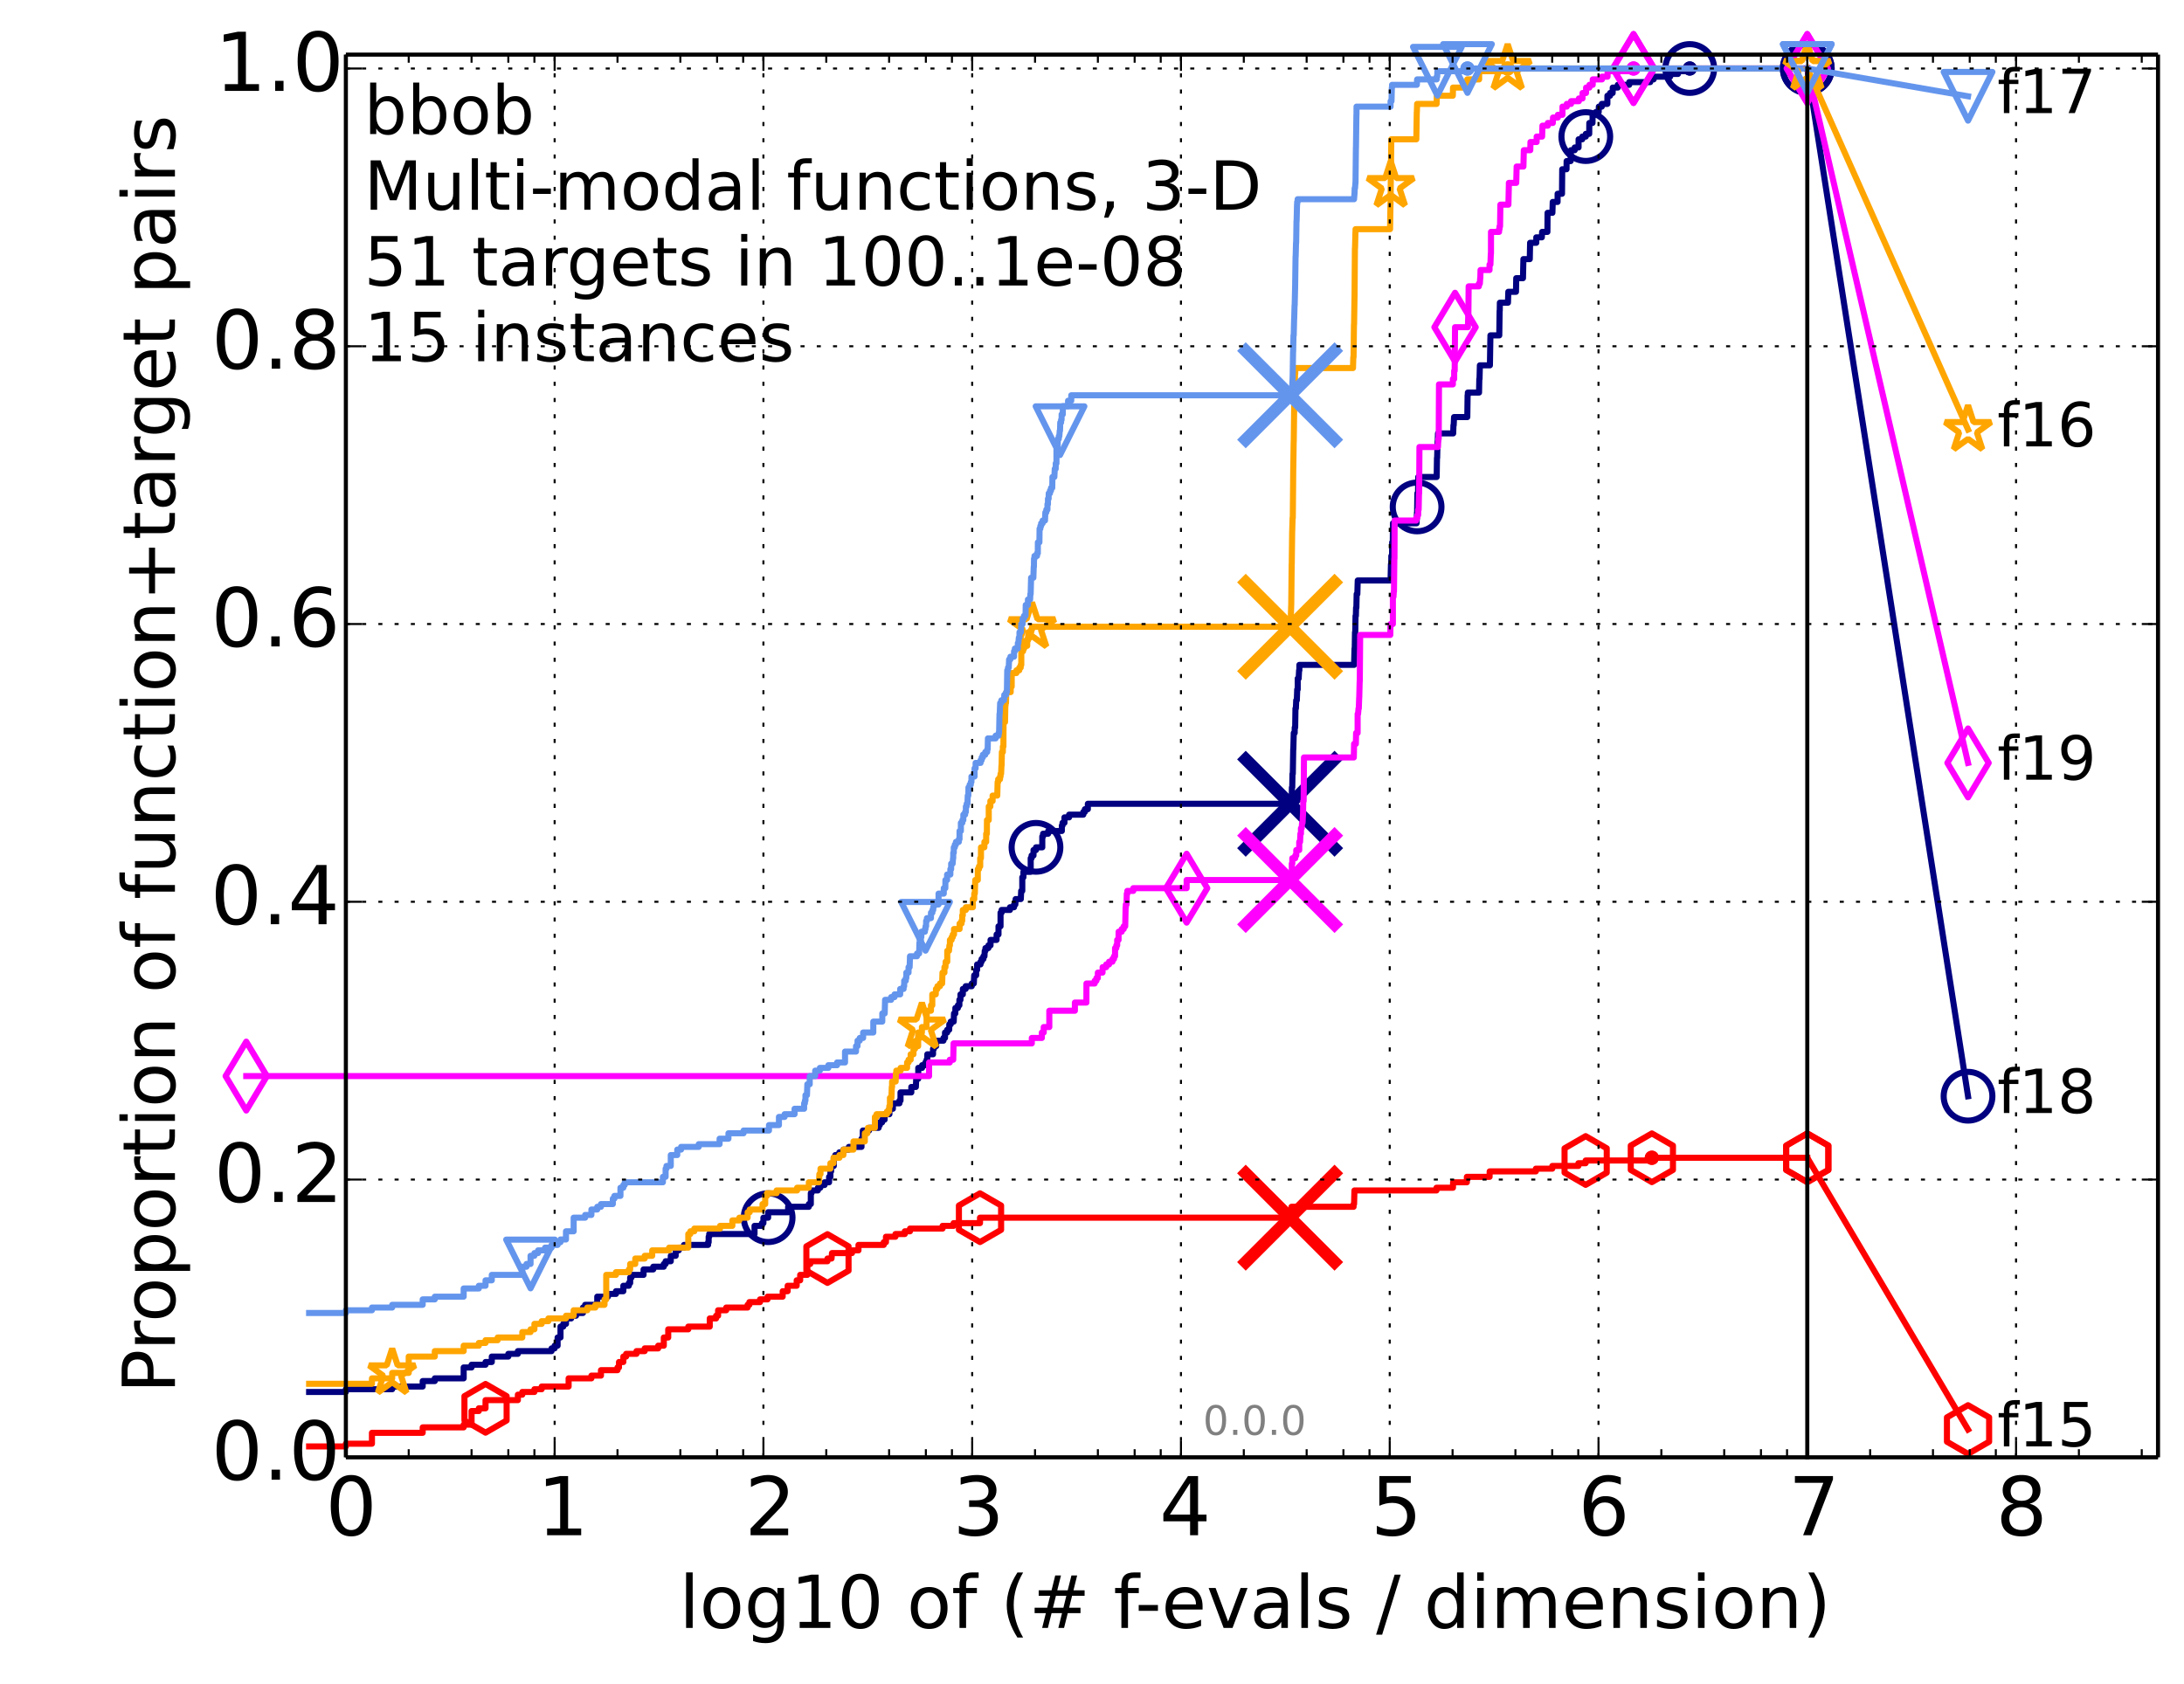 <?xml version="1.0" encoding="utf-8" standalone="no"?>
<!DOCTYPE svg PUBLIC "-//W3C//DTD SVG 1.1//EN"
  "http://www.w3.org/Graphics/SVG/1.1/DTD/svg11.dtd">
<!-- Created with matplotlib (http://matplotlib.org/) -->
<svg height="415pt" version="1.1" viewBox="0 0 538 415" width="538pt" xmlns="http://www.w3.org/2000/svg" xmlns:xlink="http://www.w3.org/1999/xlink">
 <defs>
  <style type="text/css">
*{stroke-linecap:butt;stroke-linejoin:round;}
  </style>
 </defs>
 <g id="figure_1">
  <g id="patch_1">
   <path d="
M0 415.456
L538.8 415.456
L538.8 0
L0 0
z
" style="fill:#ffffff;"/>
  </g>
  <g id="axes_1">
   <g id="patch_2">
    <path d="
M85.2 359.056
L531.6 359.056
L531.6 13.456
L85.2 13.456
z
" style="fill:#ffffff;"/>
   </g>
   <g id="line2d_1">
    <defs>
     <path d="
M0 1.5
C0.398 1.5 0.779 1.342 1.061 1.061
C1.342 0.779 1.5 0.398 1.5 0
C1.5 -0.398 1.342 -0.779 1.061 -1.061
C0.779 -1.342 0.398 -1.5 0 -1.5
C-0.398 -1.5 -0.779 -1.342 -1.061 -1.061
C-1.342 -0.779 -1.5 -0.398 -1.5 0
C-1.5 0.398 -1.342 0.779 -1.061 1.061
C-0.779 1.342 -0.398 1.5 0 1.5
z
" id="ma8fc8663ec" style="stroke:#000080;stroke-width:0.5;"/>
    </defs>
    <g>
     <use style="fill:#000080;stroke:#000080;stroke-width:0.5;" x="416.252" xlink:href="#ma8fc8663ec" y="16.878"/>
     <use style="fill:#000080;stroke:#000080;stroke-width:0.5;" x="416.252" xlink:href="#ma8fc8663ec" y="16.878"/>
    </g>
   </g>
   <g id="line2d_2">
    <path d="
M76.144 342.954
L85.2 342.954
L85.2 342.283
L96.609 342.283
L96.609 341.612
L104.125 341.612
L104.125 340.27
L107.107 340.27
L107.107 339.599
L114.22 339.599
L114.22 336.915
L116.163 336.915
L116.163 336.244
L119.606 336.244
L119.606 335.574
L121.147 335.574
L121.147 334.232
L125.219 334.232
L125.219 333.561
L127.572 333.561
L127.572 332.89
L135.871 332.89
L135.871 332.219
L136.629 332.219
L136.629 331.548
L137.361 331.548
L137.361 329.535
L138.07 329.535
L138.07 326.851
L138.757 326.851
L138.757 326.18
L139.424 326.18
L139.424 324.839
L140.701 324.839
L140.701 324.168
L141.908 324.168
L141.908 323.497
L143.606 323.497
L143.606 322.155
L144.144 322.155
L144.144 321.484
L147.126 321.484
L147.126 319.471
L149.757 319.471
L149.757 318.8
L151.735 318.8
L151.735 318.129
L153.552 318.129
L153.552 316.787
L154.906 316.787
L154.906 316.116
L155.232 316.116
L155.232 314.774
L155.553 314.774
L155.553 314.104
L158.536 314.104
L158.536 312.762
L160.917 312.762
L160.917 312.091
L163.519 312.091
L163.519 311.42
L163.962 311.42
L163.962 310.749
L165.238 310.749
L165.238 309.407
L166.446 309.407
L166.446 308.065
L167.216 308.065
L167.216 307.394
L168.503 307.394
L168.503 306.723
L174.432 306.723
L174.432 306.052
L174.569 306.052
L174.569 304.71
L174.704 304.71
L174.704 304.039
L185.869 304.039
L185.869 302.027
L187.682 302.027
L187.682 301.356
L188.057 301.356
L188.057 300.014
L189.218 300.014
L189.218 298.672
L194.145 298.672
L194.145 297.33
L199.242 297.33
L199.242 296.659
L199.733 296.659
L199.733 293.975
L199.909 293.975
L199.909 293.304
L201.473 293.304
L201.473 292.634
L202.077 292.634
L202.077 291.963
L203.125 291.963
L203.125 291.292
L204.235 291.292
L204.235 289.95
L204.557 289.95
L204.557 288.608
L204.735 288.608
L204.735 287.266
L205.395 287.266
L205.395 285.253
L205.769 285.253
L205.769 284.582
L206.757 284.582
L206.757 283.911
L207.765 283.911
L207.765 283.24
L209.11 283.24
L209.11 282.569
L212.219 282.569
L212.219 280.557
L212.52 280.557
L212.545 278.544
L214.083 278.544
L214.083 277.873
L216.438 277.873
L216.438 277.202
L216.729 277.202
L216.729 276.531
L217.299 276.531
L217.299 275.86
L217.914 275.86
L217.914 274.518
L219.095 274.518
L219.095 273.176
L219.95 273.176
L219.95 271.834
L221.568 271.834
L221.568 271.164
L221.832 271.164
L221.832 269.151
L224.49 269.151
L224.49 267.809
L225.613 267.809
L225.696 265.796
L226.201 265.796
L226.201 263.112
L227.152 263.112
L227.152 262.441
L227.939 262.441
L227.939 261.77
L228.249 261.77
L228.249 261.099
L228.433 261.099
L228.433 259.758
L229.841 259.758
L229.841 258.416
L230.058 258.416
L230.058 257.745
L230.619 257.745
L230.619 256.403
L232.406 256.403
L232.406 255.732
L232.791 255.732
L232.791 254.39
L233.327 254.39
L233.327 253.719
L233.821 253.719
L233.85 252.377
L234.202 252.377
L234.202 251.706
L234.935 251.706
L235.008 249.694
L235.333 249.694
L235.342 248.352
L235.961 248.352
L235.961 247.681
L236.332 247.681
L236.332 246.339
L236.597 246.339
L236.597 244.997
L237.182 244.997
L237.182 243.655
L237.881 243.655
L237.881 242.984
L239.381 242.984
L239.381 242.313
L239.884 242.313
L239.986 240.3
L240.462 240.3
L240.462 238.958
L240.703 238.958
L240.703 237.617
L241.54 237.617
L241.54 236.946
L241.81 236.946
L241.81 236.275
L242.248 236.275
L242.248 235.604
L242.51 235.604
L242.575 234.262
L242.756 234.262
L242.756 233.591
L243.477 233.591
L243.477 232.92
L244.006 232.92
L244.006 231.578
L245.494 231.578
L245.5 230.236
L245.967 230.236
L245.967 228.223
L246.468 228.223
L246.468 224.869
L246.733 224.869
L246.733 224.198
L248.794 224.198
L248.794 223.527
L249.796 223.527
L249.796 222.856
L250.118 222.856
L250.187 221.514
L251.464 221.514
L251.555 219.501
L251.827 219.501
L251.827 216.147
L252.108 216.147
L252.108 214.805
L253.9 214.805
L253.9 211.45
L254.117 211.45
L254.117 210.779
L254.592 210.779
L254.592 209.437
L255.201 209.437
L255.201 208.766
L256.752 208.766
L256.752 206.083
L256.947 206.083
L256.947 205.412
L258.205 205.412
L258.205 204.741
L261.571 204.741
L261.571 203.399
L261.739 203.399
L261.739 202.728
L262.215 202.728
L262.215 201.386
L263.356 201.386
L263.356 200.715
L266.858 200.715
L266.858 200.044
L267.248 200.044
L267.248 199.373
L267.979 199.373
L267.979 198.031
L318.073 198.031
L318.172 196.018
L318.21 196.018
L318.242 194.006
L318.328 194.006
L318.387 190.651
L318.467 190.651
L318.568 184.613
L318.593 184.613
L318.703 180.587
L318.927 180.587
L318.94 179.245
L319.048 179.245
L319.12 174.548
L319.224 174.548
L319.303 172.536
L319.455 172.536
L319.55 169.852
L319.676 169.852
L319.676 167.168
L319.91 167.168
L320.015 165.155
L320.085 165.155
L320.085 163.813
L333.563 163.813
L333.667 159.788
L333.721 159.788
L333.789 155.762
L333.853 155.762
L333.917 151.737
L334.001 151.737
L334.048 149.724
L334.127 149.724
L334.195 146.369
L334.364 146.369
L334.462 143.014
L342.544 143.014
L342.646 138.989
L342.723 138.989
L342.733 136.976
L342.916 136.976
L342.94 133.621
L343.091 133.621
L343.133 128.925
L348.954 128.925
L349.053 126.241
L349.085 126.241
L349.152 121.544
L349.313 121.544
L349.364 117.519
L353.906 117.519
L353.981 112.822
L354.022 112.822
L354.12 108.797
L354.171 108.797
L354.23 106.784
L357.973 106.784
L358.037 104.771
L358.097 104.771
L358.189 102.758
L361.449 102.758
L361.525 97.391
L361.581 97.391
L361.581 96.72
L364.342 96.72
L364.409 93.365
L364.463 93.365
L364.55 90.01
L367.022 90.01
L367.133 83.301
L367.147 83.301
L367.147 82.63
L369.325 82.63
L369.413 76.592
L369.444 76.592
L369.474 74.579
L371.467 74.579
L371.554 71.895
L373.443 71.895
L373.505 68.54
L375.164 68.54
L375.272 63.844
L376.84 63.844
L376.921 59.818
L378.442 59.818
L378.444 58.476
L379.811 58.476
L379.882 57.134
L381.186 57.134
L381.222 52.438
L382.413 52.438
L382.496 49.754
L383.69 49.754
L383.697 47.741
L384.779 47.741
L384.835 41.703
L385.892 41.703
L385.916 39.69
L386.911 39.69
L386.954 37.006
L387.911 37.006
L387.911 36.335
L388.86 36.335
L388.865 34.322
L389.771 34.322
L389.771 33.652
L390.641 33.652
L390.641 32.981
L391.485 32.981
L391.508 30.297
L392.293 30.297
L392.317 28.284
L393.093 28.284
L393.093 27.613
L393.814 27.613
L393.851 26.271
L394.581 26.271
L394.581 25.6
L395.953 25.6
L395.967 23.587
L396.62 23.587
L396.62 22.917
L397.256 22.917
L397.283 21.575
L398.521 21.575
L398.521 20.904
L401.339 20.904
L401.339 20.233
L406.516 20.233
L406.516 19.562
L407.353 19.562
L407.353 18.891
L411.418 18.891
L411.418 18.22
L413.352 18.22
L413.352 17.549
L416.252 17.549
L416.252 16.878
L445.2 16.878
L445.2 16.878" style="fill:none;stroke:#000080;stroke-linecap:square;stroke-width:1.5;"/>
   </g>
   <g id="line2d_3">
    <defs>
     <path d="
M0 6
C1.591 6 3.117 5.368 4.243 4.243
C5.368 3.117 6 1.591 6 0
C6 -1.591 5.368 -3.117 4.243 -4.243
C3.117 -5.368 1.591 -6 0 -6
C-1.591 -6 -3.117 -5.368 -4.243 -4.243
C-5.368 -3.117 -6 -1.591 -6 0
C-6 1.591 -5.368 3.117 -4.243 4.243
C-3.117 5.368 -1.591 6 0 6
z
" id="mae466deef1" style="stroke:#000080;stroke-width:1.5;"/>
    </defs>
    <g>
     <use style="fill:none;stroke:#000080;stroke-width:1.5;" x="189.218" xlink:href="#mae466deef1" y="300.014"/>
     <use style="fill:none;stroke:#000080;stroke-width:1.5;" x="255.201" xlink:href="#mae466deef1" y="208.766"/>
     <use style="fill:none;stroke:#000080;stroke-width:1.5;" x="349.085" xlink:href="#mae466deef1" y="124.899"/>
     <use style="fill:none;stroke:#000080;stroke-width:1.5;" x="390.641" xlink:href="#mae466deef1" y="33.652"/>
     <use style="fill:none;stroke:#000080;stroke-width:1.5;" x="416.252" xlink:href="#mae466deef1" y="16.878"/>
     <use style="fill:none;stroke:#000080;stroke-width:1.5;" x="445.2" xlink:href="#mae466deef1" y="16.878"/>
    </g>
   </g>
   <g id="line2d_4"/>
   <g id="line2d_5">
    <path clip-path="url(#p54ce849065)" d="
M317.805 198.031" style="fill:none;stroke:#000080;stroke-linecap:square;"/>
    <defs>
     <path d="
M-12 12
L12 -12
M-12 -12
L12 12" id="me286a5a777" style="stroke:#000080;stroke-width:3;"/>
    </defs>
    <g clip-path="url(#p54ce849065)">
     <use style="fill:#000080;stroke:#000080;stroke-width:3;" x="317.805" xlink:href="#me286a5a777" y="198.031"/>
    </g>
   </g>
   <g id="line2d_6">
    <defs>
     <path d="
M0 1.5
C0.398 1.5 0.779 1.342 1.061 1.061
C1.342 0.779 1.5 0.398 1.5 0
C1.5 -0.398 1.342 -0.779 1.061 -1.061
C0.779 -1.342 0.398 -1.5 0 -1.5
C-0.398 -1.5 -0.779 -1.342 -1.061 -1.061
C-1.342 -0.779 -1.5 -0.398 -1.5 0
C-1.5 0.398 -1.342 0.779 -1.061 1.061
C-0.779 1.342 -0.398 1.5 0 1.5
z
" id="m62d5190e8e" style="stroke:#ff00ff;stroke-width:0.5;"/>
    </defs>
    <g>
     <use style="fill:#ff00ff;stroke:#ff00ff;stroke-width:0.5;" x="402.401" xlink:href="#m62d5190e8e" y="16.878"/>
     <use style="fill:#ff00ff;stroke:#ff00ff;stroke-width:0.5;" x="402.401" xlink:href="#m62d5190e8e" y="16.878"/>
    </g>
   </g>
   <g id="line2d_7">
    <path d="
M60.662 265.125
L228.869 265.125
L228.869 261.77
L233.974 261.77
L233.974 261.099
L234.816 261.099
L234.898 257.074
L254.172 257.074
L254.172 255.732
L256.648 255.732
L256.648 254.39
L257.11 254.39
L257.11 253.048
L258.484 253.048
L258.484 249.023
L264.785 249.023
L264.785 247.01
L267.619 247.01
L267.634 242.313
L269.663 242.313
L269.663 241.642
L270.085 241.642
L270.085 240.971
L270.443 240.971
L270.443 239.629
L271.595 239.629
L271.622 238.288
L272.501 238.288
L272.501 237.617
L273.207 237.617
L273.207 236.946
L274.038 236.946
L274.038 236.275
L274.415 236.275
L274.415 235.604
L274.679 235.604
L274.679 233.591
L274.992 233.591
L274.992 232.92
L275.202 232.92
L275.202 231.578
L275.541 231.578
L275.556 229.565
L276.312 229.565
L276.312 228.894
L276.807 228.894
L276.807 228.223
L277.179 228.223
L277.284 223.527
L277.332 223.527
L277.332 222.856
L277.502 222.856
L277.572 220.172
L277.706 220.172
L277.706 219.501
L279.171 219.501
L279.171 218.83
L292.312 218.83
L292.312 216.818
L318.218 216.818
L318.218 212.792
L318.344 212.792
L318.344 211.45
L319.063 211.45
L319.063 210.779
L319.321 210.779
L319.321 209.437
L320.05 209.437
L320.05 207.424
L320.254 207.424
L320.336 205.412
L320.473 205.412
L320.473 204.07
L320.649 204.07
L320.75 202.728
L320.87 202.728
L320.96 200.715
L320.983 200.715
L321.035 197.36
L321.138 197.36
L321.218 186.625
L333.494 186.625
L333.558 183.271
L333.998 183.271
L334.058 180.587
L334.431 180.587
L334.437 175.89
L334.545 175.89
L334.655 174.548
L334.721 174.548
L334.819 171.865
L334.833 171.865
L334.937 167.839
L334.965 167.839
L335.058 156.433
L342.481 156.433
L342.524 153.749
L343.117 153.749
L343.117 147.04
L343.264 147.04
L343.346 145.698
L343.385 145.698
L343.478 137.647
L343.51 137.647
L343.549 128.254
L348.872 128.254
L348.872 127.583
L349.157 127.583
L349.157 126.912
L349.351 126.912
L349.351 125.57
L349.463 125.57
L349.548 121.544
L349.59 121.544
L349.662 110.138
L354.22 110.138
L354.31 108.126
L354.406 108.126
L354.478 94.707
L357.894 94.707
L357.894 93.365
L358.215 93.365
L358.215 91.352
L358.343 91.352
L358.431 80.617
L361.602 80.617
L361.697 77.263
L361.716 77.263
L361.783 70.553
L364.302 70.553
L364.302 69.882
L364.543 69.882
L364.626 68.54
L364.656 68.54
L364.71 66.528
L366.927 66.528
L366.927 65.186
L367.142 65.186
L367.244 62.502
L367.279 62.502
L367.289 57.134
L369.276 57.134
L369.276 56.463
L369.39 56.463
L369.39 55.792
L369.515 55.792
L369.602 50.425
L371.576 50.425
L371.687 45.728
L371.69 45.728
L371.69 45.057
L373.502 45.057
L373.607 41.032
L375.275 41.032
L375.375 37.006
L376.965 37.006
L377.01 34.993
L378.532 34.993
L378.535 33.652
L379.879 33.652
L379.96 30.968
L381.282 30.968
L381.282 30.297
L382.519 30.297
L382.563 28.955
L383.76 28.955
L383.76 28.284
L384.89 28.284
L384.899 26.271
L385.953 26.271
L385.953 25.6
L387.009 25.6
L387.009 24.929
L388.938 24.929
L388.938 24.258
L389.835 24.258
L389.836 22.917
L390.693 22.917
L390.715 21.575
L391.534 21.575
L391.534 20.904
L392.343 20.904
L392.356 19.562
L394.623 19.562
L394.623 18.891
L395.998 18.891
L396.008 17.549
L402.401 17.549
L402.401 16.878
L445.2 16.878
L445.2 16.878" style="fill:none;stroke:#ff00ff;stroke-linecap:square;stroke-width:1.5;"/>
   </g>
   <g id="line2d_8">
    <defs>
     <path d="
M-3.9968e-16 8.485
L5.091 0
L4.88498e-16 -8.485
L-5.091 -1.77636e-15
z
" id="mf6640c921f" style="stroke:#ff00ff;stroke-linejoin:miter;stroke-width:1.5;"/>
    </defs>
    <g>
     <use style="fill:none;stroke:#ff00ff;stroke-linejoin:miter;stroke-width:1.5;" x="60.662" xlink:href="#mf6640c921f" y="265.125"/>
     <use style="fill:none;stroke:#ff00ff;stroke-linejoin:miter;stroke-width:1.5;" x="292.312" xlink:href="#mf6640c921f" y="218.83"/>
     <use style="fill:none;stroke:#ff00ff;stroke-linejoin:miter;stroke-width:1.5;" x="358.431" xlink:href="#mf6640c921f" y="80.617"/>
     <use style="fill:none;stroke:#ff00ff;stroke-linejoin:miter;stroke-width:1.5;" x="402.401" xlink:href="#mf6640c921f" y="16.878"/>
     <use style="fill:none;stroke:#ff00ff;stroke-linejoin:miter;stroke-width:1.5;" x="402.401" xlink:href="#mf6640c921f" y="16.878"/>
     <use style="fill:none;stroke:#ff00ff;stroke-linejoin:miter;stroke-width:1.5;" x="445.2" xlink:href="#mf6640c921f" y="16.878"/>
    </g>
   </g>
   <g id="line2d_9"/>
   <g id="line2d_10">
    <path clip-path="url(#p54ce849065)" d="
M317.805 216.818" style="fill:none;stroke:#ff00ff;stroke-linecap:square;"/>
    <defs>
     <path d="
M-12 12
L12 -12
M-12 -12
L12 12" id="m86aa83dd4c" style="stroke:#ff00ff;stroke-width:3;"/>
    </defs>
    <g clip-path="url(#p54ce849065)">
     <use style="fill:#ff00ff;stroke:#ff00ff;stroke-width:3;" x="317.805" xlink:href="#m86aa83dd4c" y="216.818"/>
    </g>
   </g>
   <g id="line2d_11">
    <defs>
     <path d="
M0 1.5
C0.398 1.5 0.779 1.342 1.061 1.061
C1.342 0.779 1.5 0.398 1.5 0
C1.5 -0.398 1.342 -0.779 1.061 -1.061
C0.779 -1.342 0.398 -1.5 0 -1.5
C-0.398 -1.5 -0.779 -1.342 -1.061 -1.061
C-1.342 -0.779 -1.5 -0.398 -1.5 0
C-1.5 0.398 -1.342 0.779 -1.061 1.061
C-0.779 1.342 -0.398 1.5 0 1.5
z
" id="m3747452efa" style="stroke:#ffa500;stroke-width:0.5;"/>
    </defs>
    <g>
     <use style="fill:#ffa500;stroke:#ffa500;stroke-width:0.5;" x="371.396" xlink:href="#m3747452efa" y="16.878"/>
     <use style="fill:#ffa500;stroke:#ffa500;stroke-width:0.5;" x="371.396" xlink:href="#m3747452efa" y="16.878"/>
    </g>
   </g>
   <g id="line2d_12">
    <path d="
M76.144 340.941
L91.625 340.941
L91.625 339.599
L96.609 339.599
L96.609 338.257
L100.682 338.257
L100.682 334.232
L107.107 334.232
L107.107 332.89
L114.22 332.89
L114.22 331.548
L117.951 331.548
L117.951 330.877
L119.606 330.877
L119.606 330.206
L122.589 330.206
L122.589 329.535
L128.662 329.535
L128.662 328.193
L130.694 328.193
L130.694 327.522
L131.645 327.522
L131.645 326.18
L133.432 326.18
L133.432 325.509
L135.088 325.509
L135.088 324.839
L139.424 324.839
L139.424 324.168
L141.313 324.168
L141.313 322.826
L144.669 322.826
L144.669 322.155
L146.656 322.155
L146.656 321.484
L148.914 321.484
L148.914 320.142
L149.339 320.142
L149.339 314.104
L151.735 314.104
L151.735 313.433
L154.906 313.433
L154.906 312.762
L155.232 312.762
L155.232 311.42
L156.49 311.42
L156.49 310.078
L158.813 310.078
L158.813 309.407
L160.664 309.407
L160.664 308.065
L164.821 308.065
L164.821 307.394
L169.551 307.394
L169.551 304.039
L170.056 304.039
L170.056 303.369
L171.035 303.369
L171.035 302.698
L177.38 302.698
L177.38 302.027
L180.408 302.027
L180.408 300.685
L182.123 300.685
L182.123 300.014
L184.163 300.014
L184.163 298.672
L184.688 298.672
L184.688 298.001
L187.833 298.001
L187.833 296.659
L188.499 296.659
L188.499 294.646
L188.933 294.646
L188.933 293.975
L191.308 293.975
L191.308 293.304
L196.356 293.304
L196.356 292.634
L199.242 292.634
L199.242 291.292
L201.757 291.292
L201.838 289.279
L202.117 289.279
L202.117 287.937
L204.557 287.937
L204.557 286.595
L205.326 286.595
L205.326 285.253
L206.789 285.253
L206.789 284.582
L207.765 284.582
L207.765 283.24
L210.242 283.24
L210.242 281.228
L213.037 281.228
L213.037 279.215
L213.661 279.215
L213.661 278.544
L213.802 278.544
L213.802 277.873
L215.521 277.873
L215.521 275.189
L215.931 275.189
L215.931 274.518
L218.493 274.518
L218.493 273.847
L219.002 273.847
L219.076 272.505
L219.224 272.505
L219.224 270.493
L219.59 270.493
L219.68 267.809
L219.753 267.809
L219.753 266.467
L220.636 266.467
L220.687 264.454
L220.791 264.454
L220.791 263.783
L221.849 263.783
L221.849 263.112
L223.446 263.112
L223.446 261.77
L223.81 261.77
L223.81 261.099
L224.329 261.099
L224.329 259.758
L225.023 259.758
L225.023 258.416
L225.404 258.416
L225.404 257.745
L226.174 257.745
L226.174 254.39
L227.1 254.39
L227.1 253.048
L228.212 253.048
L228.323 249.023
L229.331 249.023
L229.331 247.681
L229.657 247.681
L229.657 244.997
L230.508 244.997
L230.563 243.655
L230.927 243.655
L230.927 242.984
L231.551 242.984
L231.551 242.313
L232.086 242.313
L232.169 239.629
L232.65 239.629
L232.65 238.288
L232.901 238.288
L232.951 236.946
L233.346 236.946
L233.346 234.262
L233.773 234.262
L233.879 232.92
L234.003 232.92
L234.003 231.578
L234.418 231.578
L234.418 230.907
L234.706 230.907
L234.706 230.236
L235.008 230.236
L235.008 228.894
L236.384 228.894
L236.384 227.553
L236.858 227.553
L236.858 226.882
L237.025 226.882
L237.025 225.54
L237.174 225.54
L237.174 224.198
L237.921 224.198
L237.921 223.527
L239.656 223.527
L239.656 221.514
L239.994 221.514
L239.994 220.172
L240.131 220.172
L240.24 216.818
L240.871 216.818
L240.871 214.134
L241.156 214.134
L241.156 213.463
L241.458 213.463
L241.458 211.45
L241.642 211.45
L241.655 208.766
L242.484 208.766
L242.497 207.424
L242.929 207.424
L242.929 205.412
L243.1 205.412
L243.126 202.057
L243.564 202.057
L243.564 198.702
L243.964 198.702
L243.964 197.36
L244.517 197.36
L244.517 196.018
L245.664 196.018
L245.754 192.664
L245.889 192.664
L245.889 191.993
L246.342 191.993
L246.342 191.322
L246.474 191.322
L246.474 190.651
L246.604 190.651
L246.696 188.638
L246.728 188.638
L246.803 185.283
L247.038 185.283
L247.038 183.942
L247.176 183.942
L247.213 177.903
L247.573 177.903
L247.651 173.878
L247.692 173.878
L247.692 173.207
L247.815 173.207
L247.877 170.523
L248.97 170.523
L248.97 169.181
L249.212 169.181
L249.231 165.826
L250.38 165.826
L250.38 165.155
L251.086 165.155
L251.086 164.484
L251.438 164.484
L251.438 163.813
L251.581 163.813
L251.581 160.459
L252.019 160.459
L252.019 159.788
L252.289 159.788
L252.289 159.117
L253.044 159.117
L253.044 157.775
L253.234 157.775
L253.31 155.762
L254.017 155.762
L254.017 155.091
L254.233 155.091
L254.233 154.42
L317.835 154.42
L317.945 152.408
L317.967 152.408
L318.072 149.053
L318.079 149.053
L318.188 138.989
L318.206 138.989
L318.309 130.938
L318.318 130.938
L318.415 127.583
L318.465 127.583
L318.574 115.506
L318.58 115.506
L318.681 108.797
L318.698 108.797
L318.809 100.074
L318.818 100.074
L318.902 96.049
L318.939 96.049
L319.012 92.023
L319.066 92.023
L319.066 90.681
L333.293 90.681
L333.368 87.998
L333.431 87.998
L333.532 79.946
L333.559 79.946
L333.667 73.237
L333.674 73.237
L333.768 61.16
L333.793 61.16
L333.899 57.134
L333.92 57.134
L333.92 56.463
L342.419 56.463
L342.525 50.425
L342.541 50.425
L342.648 40.361
L342.657 40.361
L342.731 34.322
L348.893 34.322
L349.004 27.613
L349.026 27.613
L349.09 25.6
L353.896 25.6
L353.941 23.587
L357.883 23.587
L357.936 21.575
L361.314 21.575
L361.413 20.233
L361.443 20.233
L361.443 19.562
L364.366 19.562
L364.367 17.549
L371.396 17.549
L371.396 16.878
L445.2 16.878
L445.2 16.878" style="fill:none;stroke:#ffa500;stroke-linecap:square;stroke-width:1.5;"/>
   </g>
   <g id="line2d_13">
    <defs>
     <path d="
M3.67394e-16 -6
L-1.347 -1.854
L-5.706 -1.854
L-2.18 0.708
L-3.527 4.854
L-4.20996e-16 2.292
L3.527 4.854
L2.18 0.708
L5.706 -1.854
L1.347 -1.854
z
" id="m73d367cfb6" style="stroke:#ffa500;stroke-linejoin:bevel;stroke-width:1.5;"/>
    </defs>
    <g>
     <use style="fill:none;stroke:#ffa500;stroke-linejoin:bevel;stroke-width:1.5;" x="96.609" xlink:href="#m73d367cfb6" y="338.257"/>
     <use style="fill:none;stroke:#ffa500;stroke-linejoin:bevel;stroke-width:1.5;" x="227.1" xlink:href="#m73d367cfb6" y="253.048"/>
     <use style="fill:none;stroke:#ffa500;stroke-linejoin:bevel;stroke-width:1.5;" x="254.233" xlink:href="#m73d367cfb6" y="154.42"/>
     <use style="fill:none;stroke:#ffa500;stroke-linejoin:bevel;stroke-width:1.5;" x="342.581" xlink:href="#m73d367cfb6" y="45.728"/>
     <use style="fill:none;stroke:#ffa500;stroke-linejoin:bevel;stroke-width:1.5;" x="371.396" xlink:href="#m73d367cfb6" y="16.878"/>
     <use style="fill:none;stroke:#ffa500;stroke-linejoin:bevel;stroke-width:1.5;" x="445.2" xlink:href="#m73d367cfb6" y="16.878"/>
    </g>
   </g>
   <g id="line2d_14"/>
   <g id="line2d_15">
    <path clip-path="url(#p54ce849065)" d="
M317.805 154.42" style="fill:none;stroke:#ffa500;stroke-linecap:square;"/>
    <defs>
     <path d="
M-12 12
L12 -12
M-12 -12
L12 12" id="m5a4593f4cb" style="stroke:#ffa500;stroke-width:3;"/>
    </defs>
    <g clip-path="url(#p54ce849065)">
     <use style="fill:#ffa500;stroke:#ffa500;stroke-width:3;" x="317.805" xlink:href="#m5a4593f4cb" y="154.42"/>
    </g>
   </g>
   <g id="line2d_16">
    <defs>
     <path d="
M0 1.5
C0.398 1.5 0.779 1.342 1.061 1.061
C1.342 0.779 1.5 0.398 1.5 0
C1.5 -0.398 1.342 -0.779 1.061 -1.061
C0.779 -1.342 0.398 -1.5 0 -1.5
C-0.398 -1.5 -0.779 -1.342 -1.061 -1.061
C-1.342 -0.779 -1.5 -0.398 -1.5 0
C-1.5 0.398 -1.342 0.779 -1.061 1.061
C-0.779 1.342 -0.398 1.5 0 1.5
z
" id="m03dd694df9" style="stroke:#6495ed;stroke-width:0.5;"/>
    </defs>
    <g>
     <use style="fill:#6495ed;stroke:#6495ed;stroke-width:0.5;" x="361.495" xlink:href="#m03dd694df9" y="16.878"/>
     <use style="fill:#6495ed;stroke:#6495ed;stroke-width:0.5;" x="361.495" xlink:href="#m03dd694df9" y="16.878"/>
    </g>
   </g>
   <g id="line2d_17">
    <path d="
M76.144 323.497
L85.2 323.497
L85.2 322.826
L91.625 322.826
L91.625 322.155
L96.609 322.155
L96.609 321.484
L104.125 321.484
L104.125 320.142
L107.107 320.142
L107.107 319.471
L114.22 319.471
L114.22 317.458
L117.951 317.458
L117.951 316.787
L119.606 316.787
L119.606 315.445
L121.147 315.445
L121.147 314.104
L128.662 314.104
L128.662 312.091
L129.701 312.091
L129.701 311.42
L130.694 311.42
L130.694 309.407
L131.645 309.407
L131.645 308.736
L132.556 308.736
L132.556 308.065
L134.275 308.065
L134.275 307.394
L135.871 307.394
L135.871 306.723
L137.361 306.723
L137.361 306.052
L138.07 306.052
L138.07 305.381
L139.424 305.381
L139.424 303.369
L141.313 303.369
L141.313 300.014
L144.144 300.014
L144.144 299.343
L145.685 299.343
L145.685 298.001
L147.126 298.001
L147.126 297.33
L148.038 297.33
L148.038 296.659
L150.964 296.659
L150.964 295.317
L151.353 295.317
L151.353 294.646
L152.842 294.646
L152.842 292.634
L153.552 292.634
L153.552 291.963
L153.898 291.963
L153.898 291.292
L163.295 291.292
L163.295 289.95
L163.962 289.95
L163.962 287.937
L164.18 287.937
L164.18 287.266
L165.238 287.266
L165.238 284.582
L166.834 284.582
L166.834 283.24
L167.777 283.24
L167.777 282.569
L172.124 282.569
L172.124 281.899
L177.26 281.899
L177.26 280.557
L179.443 280.557
L179.443 279.215
L183.166 279.215
L183.166 278.544
L189.429 278.544
L189.429 277.202
L191.88 277.202
L191.88 275.189
L193.278 275.189
L193.278 274.518
L195.731 274.518
L195.731 273.176
L198.085 273.176
L198.085 271.834
L198.274 271.834
L198.274 271.164
L198.415 271.164
L198.415 269.822
L198.786 269.822
L198.878 267.138
L199.467 267.138
L199.467 265.125
L200.81 265.125
L200.81 263.783
L201.958 263.783
L201.958 263.112
L204.054 263.112
L204.054 262.441
L206.202 262.441
L206.202 261.77
L208.162 261.77
L208.162 259.087
L210.867 259.087
L210.867 257.745
L211.239 257.745
L211.239 256.403
L211.786 256.403
L211.786 255.732
L212.62 255.732
L212.62 254.39
L215.126 254.39
L215.126 251.706
L217.339 251.706
L217.339 249.694
L217.933 249.694
L218.031 246.339
L219.517 246.339
L219.517 245.668
L220.357 245.668
L220.357 244.997
L221.75 244.997
L221.75 243.655
L222.59 243.655
L222.59 242.984
L222.733 242.984
L222.733 241.642
L223.123 241.642
L223.123 240.971
L223.262 240.971
L223.262 239.629
L223.81 239.629
L223.81 238.288
L224.078 238.288
L224.167 235.604
L225.888 235.604
L225.888 234.933
L226.415 234.933
L226.495 232.249
L226.575 232.249
L226.575 231.578
L226.839 231.578
L226.839 230.907
L226.957 230.907
L226.957 229.565
L227.839 229.565
L227.839 228.894
L227.989 228.894
L227.989 228.223
L228.138 228.223
L228.138 226.882
L228.335 226.882
L228.335 226.211
L229.331 226.211
L229.331 224.869
L229.68 224.869
L229.68 224.198
L229.887 224.198
L229.887 223.527
L230.013 223.527
L230.013 222.856
L231.198 222.856
L231.198 220.172
L232.487 220.172
L232.487 218.83
L232.871 218.83
L232.891 216.818
L233.307 216.818
L233.307 215.476
L234.107 215.476
L234.107 214.134
L234.305 214.134
L234.305 212.792
L234.669 212.792
L234.77 211.45
L234.816 211.45
L234.816 210.108
L234.953 210.108
L234.953 208.766
L235.207 208.766
L235.207 208.095
L235.485 208.095
L235.485 207.424
L236.203 207.424
L236.203 206.753
L236.367 206.753
L236.367 204.741
L236.698 204.741
L236.698 202.728
L237.066 202.728
L237.066 202.057
L237.306 202.057
L237.306 200.715
L237.744 200.715
L237.744 200.044
L237.929 200.044
L237.929 198.702
L238.127 198.702
L238.127 198.031
L238.317 198.031
L238.395 196.018
L238.535 196.018
L238.566 194.006
L238.859 194.006
L238.859 193.335
L239.148 193.335
L239.148 192.664
L239.306 192.664
L239.306 191.322
L240.066 191.322
L240.066 189.309
L240.326 189.309
L240.326 187.967
L241.547 187.967
L241.547 187.296
L241.823 187.296
L241.823 186.625
L242.11 186.625
L242.11 185.954
L242.704 185.954
L242.704 185.283
L243.183 185.283
L243.183 184.613
L243.302 184.613
L243.358 181.929
L245.254 181.929
L245.254 181.258
L245.995 181.258
L245.995 180.587
L246.111 180.587
L246.216 175.89
L246.266 175.89
L246.375 173.207
L246.674 173.207
L246.674 172.536
L247.328 172.536
L247.396 171.194
L247.851 171.194
L247.851 170.523
L248.035 170.523
L248.121 165.155
L248.307 165.155
L248.307 164.484
L248.492 164.484
L248.577 162.472
L248.901 162.472
L248.901 161.801
L249.792 161.801
L249.792 160.459
L250.002 160.459
L250.002 159.788
L250.729 159.788
L250.729 158.446
L250.868 158.446
L250.975 157.104
L251.135 157.104
L251.135 155.762
L251.486 155.762
L251.568 153.749
L251.908 153.749
L251.908 152.408
L252.243 152.408
L252.243 151.737
L252.626 151.737
L252.676 149.053
L253.218 149.053
L253.218 147.711
L253.751 147.711
L253.814 146.369
L253.888 146.369
L253.997 142.343
L254.558 142.343
L254.645 139.66
L254.694 139.66
L254.713 137.647
L254.833 137.647
L254.833 136.976
L255.453 136.976
L255.453 136.305
L255.656 136.305
L255.664 133.621
L256.046 133.621
L256.085 130.267
L256.276 130.267
L256.276 129.596
L256.475 129.596
L256.475 128.925
L256.841 128.925
L256.841 128.254
L257.422 128.254
L257.505 126.241
L257.743 126.241
L257.743 125.57
L258.024 125.57
L258.024 124.228
L258.15 124.228
L258.15 122.886
L258.311 122.886
L258.34 121.544
L258.655 121.544
L258.655 120.873
L258.906 120.873
L258.906 120.203
L259.209 120.203
L259.252 117.519
L259.73 117.519
L259.826 115.506
L260.061 115.506
L260.061 114.164
L260.247 114.164
L260.247 110.809
L260.524 110.809
L260.585 108.126
L260.827 108.126
L260.827 107.455
L260.956 107.455
L261.052 106.113
L261.123 106.113
L261.177 104.1
L261.384 104.1
L261.384 103.429
L261.507 103.429
L261.518 102.087
L261.808 102.087
L261.808 100.074
L263.101 100.074
L263.101 98.733
L263.891 98.733
L263.891 97.391
L318.19 97.391
L318.248 95.378
L318.32 95.378
L318.431 92.694
L318.432 92.694
L318.528 86.656
L318.547 86.656
L318.631 82.63
L318.689 82.63
L318.79 78.604
L318.807 78.604
L318.899 75.25
L318.928 75.25
L319.038 70.553
L319.04 70.553
L319.146 63.173
L319.172 63.173
L319.258 59.818
L319.292 59.818
L319.376 54.451
L319.405 54.451
L319.505 50.425
L319.533 50.425
L319.533 49.754
L319.655 49.754
L319.655 49.083
L333.554 49.083
L333.661 47.741
L333.665 47.741
L333.708 46.399
L333.792 46.399
L333.888 45.057
L333.913 45.057
L334.012 36.335
L334.025 36.335
L334.135 28.284
L334.153 28.284
L334.163 26.271
L342.541 26.271
L342.553 24.929
L342.779 24.929
L342.864 21.575
L342.912 21.575
L342.912 20.904
L349.022 20.904
L349.087 19.562
L353.911 19.562
L353.911 18.891
L354.032 18.891
L354.082 17.549
L361.495 17.549
L361.495 16.878
L445.2 16.878
L445.2 16.878" style="fill:none;stroke:#6495ed;stroke-linecap:square;stroke-width:1.5;"/>
   </g>
   <g id="line2d_18">
    <defs>
     <path d="
M-7.34788e-16 6
L6 -6
L-6 -6
z
" id="md7b19447de" style="stroke:#6495ed;stroke-linejoin:miter;stroke-width:1.5;"/>
    </defs>
    <g>
     <use style="fill:none;stroke:#6495ed;stroke-linejoin:miter;stroke-width:1.5;" x="130.694" xlink:href="#md7b19447de" y="311.42"/>
     <use style="fill:none;stroke:#6495ed;stroke-linejoin:miter;stroke-width:1.5;" x="227.989" xlink:href="#md7b19447de" y="228.223"/>
     <use style="fill:none;stroke:#6495ed;stroke-linejoin:miter;stroke-width:1.5;" x="261.123" xlink:href="#md7b19447de" y="106.113"/>
     <use style="fill:none;stroke:#6495ed;stroke-linejoin:miter;stroke-width:1.5;" x="354.082" xlink:href="#md7b19447de" y="17.549"/>
     <use style="fill:none;stroke:#6495ed;stroke-linejoin:miter;stroke-width:1.5;" x="361.495" xlink:href="#md7b19447de" y="16.878"/>
     <use style="fill:none;stroke:#6495ed;stroke-linejoin:miter;stroke-width:1.5;" x="445.2" xlink:href="#md7b19447de" y="16.878"/>
    </g>
   </g>
   <g id="line2d_19"/>
   <g id="line2d_20">
    <path clip-path="url(#p54ce849065)" d="
M317.805 97.391" style="fill:none;stroke:#6495ed;stroke-linecap:square;"/>
    <defs>
     <path d="
M-12 12
L12 -12
M-12 -12
L12 12" id="mdd39a44969" style="stroke:#6495ed;stroke-width:3;"/>
    </defs>
    <g clip-path="url(#p54ce849065)">
     <use style="fill:#6495ed;stroke:#6495ed;stroke-width:3;" x="317.805" xlink:href="#mdd39a44969" y="97.391"/>
    </g>
   </g>
   <g id="line2d_21">
    <defs>
     <path d="
M0 1.5
C0.398 1.5 0.779 1.342 1.061 1.061
C1.342 0.779 1.5 0.398 1.5 0
C1.5 -0.398 1.342 -0.779 1.061 -1.061
C0.779 -1.342 0.398 -1.5 0 -1.5
C-0.398 -1.5 -0.779 -1.342 -1.061 -1.061
C-1.342 -0.779 -1.5 -0.398 -1.5 0
C-1.5 0.398 -1.342 0.779 -1.061 1.061
C-0.779 1.342 -0.398 1.5 0 1.5
z
" id="ma07bdd5909" style="stroke:#ff0000;stroke-width:0.5;"/>
    </defs>
    <g>
     <use style="fill:#ff0000;stroke:#ff0000;stroke-width:0.5;" x="406.913" xlink:href="#ma07bdd5909" y="285.253"/>
     <use style="fill:#ff0000;stroke:#ff0000;stroke-width:0.5;" x="406.913" xlink:href="#ma07bdd5909" y="285.253"/>
    </g>
   </g>
   <g id="line2d_22">
    <path d="
M76.144 356.373
L85.2 356.373
L85.2 355.702
L91.625 355.702
L91.625 353.018
L104.125 353.018
L104.125 351.676
L114.22 351.676
L114.22 351.005
L116.163 351.005
L116.163 347.65
L117.951 347.65
L117.951 346.979
L119.606 346.979
L119.606 344.967
L127.572 344.967
L127.572 343.625
L128.662 343.625
L128.662 342.954
L131.645 342.954
L131.645 342.283
L133.432 342.283
L133.432 341.612
L140.072 341.612
L140.072 339.599
L145.685 339.599
L145.685 338.928
L148.038 338.928
L148.038 337.586
L152.11 337.586
L152.11 336.915
L152.479 336.915
L152.479 335.574
L153.552 335.574
L153.552 334.232
L154.239 334.232
L154.239 333.561
L156.794 333.561
L156.794 332.89
L158.813 332.89
L158.813 332.219
L162.137 332.219
L162.137 331.548
L163.519 331.548
L163.519 329.535
L164.609 329.535
L164.609 327.522
L169.551 327.522
L169.551 326.851
L174.839 326.851
L174.839 324.839
L176.398 324.839
L176.398 324.168
L176.895 324.168
L176.895 322.826
L178.889 322.826
L178.889 322.155
L184.163 322.155
L184.163 321.484
L184.602 321.484
L184.602 320.813
L187.223 320.813
L187.223 320.142
L189.076 320.142
L189.076 319.471
L192.802 319.471
L192.802 318.129
L194.031 318.129
L194.031 316.787
L196.253 316.787
L196.253 315.445
L197.113 315.445
L197.113 314.104
L198.878 314.104
L198.878 311.42
L199.6 311.42
L199.6 310.749
L203.835 310.749
L203.835 310.078
L204.84 310.078
L204.945 308.736
L209.88 308.736
L209.88 308.065
L211.475 308.065
L211.475 306.723
L217.698 306.723
L217.698 306.052
L218.244 306.052
L218.244 304.71
L220.584 304.71
L220.584 304.039
L222.89 304.039
L222.89 303.369
L224.167 303.369
L224.167 302.698
L232.19 302.698
L232.19 302.027
L234.908 302.027
L234.908 301.356
L241.411 301.356
L241.411 300.014
L317.902 300.014
L317.902 299.343
L318.091 299.343
L318.14 297.33
L333.438 297.33
L333.438 296.659
L333.558 296.659
L333.649 293.304
L353.861 293.304
L353.861 292.634
L357.92 292.634
L357.946 291.292
L361.345 291.292
L361.345 289.95
L366.941 289.95
L366.962 288.608
L378.339 288.608
L378.339 287.937
L382.394 287.937
L382.394 287.266
L388.818 287.266
L388.818 286.595
L390.604 286.595
L390.604 285.924
L406.913 285.924
L406.913 285.253
L445.2 285.253
L445.2 285.253" style="fill:none;stroke:#ff0000;stroke-linecap:square;stroke-width:1.5;"/>
   </g>
   <g id="line2d_23">
    <defs>
     <path d="
M3.67394e-16 -6
L-5.196 -3
L-5.196 3
L-1.10218e-15 6
L5.196 3
L5.196 -3
z
" id="m98e028c2bf" style="stroke:#ff0000;stroke-linejoin:miter;stroke-width:1.5;"/>
    </defs>
    <g>
     <use style="fill:none;stroke:#ff0000;stroke-linejoin:miter;stroke-width:1.5;" x="119.606" xlink:href="#m98e028c2bf" y="346.979"/>
     <use style="fill:none;stroke:#ff0000;stroke-linejoin:miter;stroke-width:1.5;" x="203.835" xlink:href="#m98e028c2bf" y="310.078"/>
     <use style="fill:none;stroke:#ff0000;stroke-linejoin:miter;stroke-width:1.5;" x="241.411" xlink:href="#m98e028c2bf" y="300.014"/>
     <use style="fill:none;stroke:#ff0000;stroke-linejoin:miter;stroke-width:1.5;" x="390.604" xlink:href="#m98e028c2bf" y="285.924"/>
     <use style="fill:none;stroke:#ff0000;stroke-linejoin:miter;stroke-width:1.5;" x="406.913" xlink:href="#m98e028c2bf" y="285.253"/>
     <use style="fill:none;stroke:#ff0000;stroke-linejoin:miter;stroke-width:1.5;" x="445.2" xlink:href="#m98e028c2bf" y="285.253"/>
    </g>
   </g>
   <g id="line2d_24"/>
   <g id="line2d_25">
    <path clip-path="url(#p54ce849065)" d="
M317.805 300.014" style="fill:none;stroke:#ff0000;stroke-linecap:square;"/>
    <defs>
     <path d="
M-12 12
L12 -12
M-12 -12
L12 12" id="m4e2b024d89" style="stroke:#ff0000;stroke-width:3;"/>
    </defs>
    <g clip-path="url(#p54ce849065)">
     <use style="fill:#ff0000;stroke:#ff0000;stroke-width:3;" x="317.805" xlink:href="#m4e2b024d89" y="300.014"/>
    </g>
   </g>
   <g id="line2d_26">
    <path d="
M445.2 285.253
L484.8 352.213" style="fill:none;stroke:#ff0000;stroke-linecap:square;stroke-width:1.5;"/>
    <g>
     <use style="fill:none;stroke:#ff0000;stroke-linejoin:miter;stroke-width:1.5;" x="445.2" xlink:href="#m98e028c2bf" y="285.253"/>
     <use style="fill:none;stroke:#ff0000;stroke-linejoin:miter;stroke-width:1.5;" x="484.8" xlink:href="#m98e028c2bf" y="352.213"/>
    </g>
   </g>
   <g id="line2d_27">
    <path d="
M445.2 16.878
L484.8 270.09" style="fill:none;stroke:#000080;stroke-linecap:square;stroke-width:1.5;"/>
    <g>
     <use style="fill:none;stroke:#000080;stroke-width:1.5;" x="445.2" xlink:href="#mae466deef1" y="16.878"/>
     <use style="fill:none;stroke:#000080;stroke-width:1.5;" x="484.8" xlink:href="#mae466deef1" y="270.09"/>
    </g>
   </g>
   <g id="line2d_28">
    <path d="
M445.2 16.878
L484.8 187.967" style="fill:none;stroke:#ff00ff;stroke-linecap:square;stroke-width:1.5;"/>
    <g>
     <use style="fill:none;stroke:#ff00ff;stroke-linejoin:miter;stroke-width:1.5;" x="445.2" xlink:href="#mf6640c921f" y="16.878"/>
     <use style="fill:none;stroke:#ff00ff;stroke-linejoin:miter;stroke-width:1.5;" x="484.8" xlink:href="#mf6640c921f" y="187.967"/>
    </g>
   </g>
   <g id="line2d_29">
    <path d="
M445.2 16.878
L484.8 105.844" style="fill:none;stroke:#ffa500;stroke-linecap:square;stroke-width:1.5;"/>
    <g>
     <use style="fill:none;stroke:#ffa500;stroke-linejoin:bevel;stroke-width:1.5;" x="445.2" xlink:href="#m73d367cfb6" y="16.878"/>
     <use style="fill:none;stroke:#ffa500;stroke-linejoin:bevel;stroke-width:1.5;" x="484.8" xlink:href="#m73d367cfb6" y="105.844"/>
    </g>
   </g>
   <g id="line2d_30">
    <path d="
M445.2 16.878
L484.8 23.722" style="fill:none;stroke:#6495ed;stroke-linecap:square;stroke-width:1.5;"/>
    <g>
     <use style="fill:none;stroke:#6495ed;stroke-linejoin:miter;stroke-width:1.5;" x="445.2" xlink:href="#md7b19447de" y="16.878"/>
     <use style="fill:none;stroke:#6495ed;stroke-linejoin:miter;stroke-width:1.5;" x="484.8" xlink:href="#md7b19447de" y="23.722"/>
    </g>
   </g>
   <g id="line2d_31">
    <path d="
M445.2 359.056
L445.2 16.878" style="fill:none;stroke:#000000;stroke-linecap:square;"/>
   </g>
   <g id="matplotlib.axis_1">
    <g id="xtick_1">
     <g id="line2d_32">
      <path clip-path="url(#p54ce849065)" d="
M85.2 359.056
L85.2 13.456" style="fill:none;stroke:#000000;stroke-dasharray:1,3;stroke-dashoffset:0.0;stroke-width:0.5;"/>
     </g>
     <g id="line2d_33">
      <defs>
       <path d="
M0 0
L0 -4" id="m93b0483c22" style="stroke:#000000;stroke-width:0.5;"/>
      </defs>
      <g>
       <use style="stroke:#000000;stroke-width:0.5;" x="85.2" xlink:href="#m93b0483c22" y="359.056"/>
      </g>
     </g>
     <g id="line2d_34">
      <defs>
       <path d="
M0 0
L0 4" id="m741efc42ff" style="stroke:#000000;stroke-width:0.5;"/>
      </defs>
      <g>
       <use style="stroke:#000000;stroke-width:0.5;" x="85.2" xlink:href="#m741efc42ff" y="13.456"/>
      </g>
     </g>
     <g id="text_1">
      <!-- 0 -->
      <defs>
       <path d="
M31.781 66.406
Q24.172 66.406 20.328 58.906
Q16.5 51.422 16.5 36.375
Q16.5 21.391 20.328 13.891
Q24.172 6.391 31.781 6.391
Q39.453 6.391 43.281 13.891
Q47.125 21.391 47.125 36.375
Q47.125 51.422 43.281 58.906
Q39.453 66.406 31.781 66.406
M31.781 74.219
Q44.047 74.219 50.516 64.516
Q56.984 54.828 56.984 36.375
Q56.984 17.969 50.516 8.266
Q44.047 -1.422 31.781 -1.422
Q19.531 -1.422 13.062 8.266
Q6.594 17.969 6.594 36.375
Q6.594 54.828 13.062 64.516
Q19.531 74.219 31.781 74.219" id="BitstreamVeraSans-Roman-30"/>
      </defs>
      <g transform="translate(80.161 378.253)scale(0.2 -0.2)">
       <use xlink:href="#BitstreamVeraSans-Roman-30"/>
      </g>
     </g>
    </g>
    <g id="xtick_2">
     <g id="line2d_35">
      <path clip-path="url(#p54ce849065)" d="
M136.629 359.056
L136.629 13.456" style="fill:none;stroke:#000000;stroke-dasharray:1,3;stroke-dashoffset:0.0;stroke-width:0.5;"/>
     </g>
     <g id="line2d_36">
      <g>
       <use style="stroke:#000000;stroke-width:0.5;" x="136.629" xlink:href="#m93b0483c22" y="359.056"/>
      </g>
     </g>
     <g id="line2d_37">
      <g>
       <use style="stroke:#000000;stroke-width:0.5;" x="136.629" xlink:href="#m741efc42ff" y="13.456"/>
      </g>
     </g>
     <g id="text_2">
      <!-- 1 -->
      <defs>
       <path d="
M12.406 8.297
L28.516 8.297
L28.516 63.922
L10.984 60.406
L10.984 69.391
L28.422 72.906
L38.281 72.906
L38.281 8.297
L54.391 8.297
L54.391 0
L12.406 0
z
" id="BitstreamVeraSans-Roman-31"/>
      </defs>
      <g transform="translate(132.288 378.253)scale(0.2 -0.2)">
       <use xlink:href="#BitstreamVeraSans-Roman-31"/>
      </g>
     </g>
    </g>
    <g id="xtick_3">
     <g id="line2d_38">
      <path clip-path="url(#p54ce849065)" d="
M188.057 359.056
L188.057 13.456" style="fill:none;stroke:#000000;stroke-dasharray:1,3;stroke-dashoffset:0.0;stroke-width:0.5;"/>
     </g>
     <g id="line2d_39">
      <g>
       <use style="stroke:#000000;stroke-width:0.5;" x="188.057" xlink:href="#m93b0483c22" y="359.056"/>
      </g>
     </g>
     <g id="line2d_40">
      <g>
       <use style="stroke:#000000;stroke-width:0.5;" x="188.057" xlink:href="#m741efc42ff" y="13.456"/>
      </g>
     </g>
     <g id="text_3">
      <!-- 2 -->
      <defs>
       <path d="
M19.188 8.297
L53.609 8.297
L53.609 0
L7.328 0
L7.328 8.297
Q12.938 14.109 22.625 23.891
Q32.328 33.688 34.812 36.531
Q39.547 41.844 41.422 45.531
Q43.312 49.219 43.312 52.781
Q43.312 58.594 39.234 62.25
Q35.156 65.922 28.609 65.922
Q23.969 65.922 18.812 64.312
Q13.672 62.703 7.812 59.422
L7.812 69.391
Q13.766 71.781 18.938 73
Q24.125 74.219 28.422 74.219
Q39.75 74.219 46.484 68.547
Q53.219 62.891 53.219 53.422
Q53.219 48.922 51.531 44.891
Q49.859 40.875 45.406 35.406
Q44.188 33.984 37.641 27.219
Q31.109 20.453 19.188 8.297" id="BitstreamVeraSans-Roman-32"/>
      </defs>
      <g transform="translate(183.429 378.253)scale(0.2 -0.2)">
       <use xlink:href="#BitstreamVeraSans-Roman-32"/>
      </g>
     </g>
    </g>
    <g id="xtick_4">
     <g id="line2d_41">
      <path clip-path="url(#p54ce849065)" d="
M239.486 359.056
L239.486 13.456" style="fill:none;stroke:#000000;stroke-dasharray:1,3;stroke-dashoffset:0.0;stroke-width:0.5;"/>
     </g>
     <g id="line2d_42">
      <g>
       <use style="stroke:#000000;stroke-width:0.5;" x="239.486" xlink:href="#m93b0483c22" y="359.056"/>
      </g>
     </g>
     <g id="line2d_43">
      <g>
       <use style="stroke:#000000;stroke-width:0.5;" x="239.486" xlink:href="#m741efc42ff" y="13.456"/>
      </g>
     </g>
     <g id="text_4">
      <!-- 3 -->
      <defs>
       <path d="
M40.578 39.312
Q47.656 37.797 51.625 33
Q55.609 28.219 55.609 21.188
Q55.609 10.406 48.188 4.484
Q40.766 -1.422 27.094 -1.422
Q22.516 -1.422 17.656 -0.516
Q12.797 0.391 7.625 2.203
L7.625 11.719
Q11.719 9.328 16.594 8.109
Q21.484 6.891 26.812 6.891
Q36.078 6.891 40.938 10.547
Q45.797 14.203 45.797 21.188
Q45.797 27.641 41.281 31.266
Q36.766 34.906 28.719 34.906
L20.219 34.906
L20.219 43.016
L29.109 43.016
Q36.375 43.016 40.234 45.922
Q44.094 48.828 44.094 54.297
Q44.094 59.906 40.109 62.906
Q36.141 65.922 28.719 65.922
Q24.656 65.922 20.016 65.031
Q15.375 64.156 9.812 62.312
L9.812 71.094
Q15.438 72.656 20.344 73.438
Q25.25 74.219 29.594 74.219
Q40.828 74.219 47.359 69.109
Q53.906 64.016 53.906 55.328
Q53.906 49.266 50.438 45.094
Q46.969 40.922 40.578 39.312" id="BitstreamVeraSans-Roman-33"/>
      </defs>
      <g transform="translate(234.687 378.253)scale(0.2 -0.2)">
       <use xlink:href="#BitstreamVeraSans-Roman-33"/>
      </g>
     </g>
    </g>
    <g id="xtick_5">
     <g id="line2d_44">
      <path clip-path="url(#p54ce849065)" d="
M290.914 359.056
L290.914 13.456" style="fill:none;stroke:#000000;stroke-dasharray:1,3;stroke-dashoffset:0.0;stroke-width:0.5;"/>
     </g>
     <g id="line2d_45">
      <g>
       <use style="stroke:#000000;stroke-width:0.5;" x="290.914" xlink:href="#m93b0483c22" y="359.056"/>
      </g>
     </g>
     <g id="line2d_46">
      <g>
       <use style="stroke:#000000;stroke-width:0.5;" x="290.914" xlink:href="#m741efc42ff" y="13.456"/>
      </g>
     </g>
     <g id="text_5">
      <!-- 4 -->
      <defs>
       <path d="
M37.797 64.312
L12.891 25.391
L37.797 25.391
z

M35.203 72.906
L47.609 72.906
L47.609 25.391
L58.016 25.391
L58.016 17.188
L47.609 17.188
L47.609 0
L37.797 0
L37.797 17.188
L4.891 17.188
L4.891 26.703
z
" id="BitstreamVeraSans-Roman-34"/>
      </defs>
      <g transform="translate(285.602 378.253)scale(0.2 -0.2)">
       <use xlink:href="#BitstreamVeraSans-Roman-34"/>
      </g>
     </g>
    </g>
    <g id="xtick_6">
     <g id="line2d_47">
      <path clip-path="url(#p54ce849065)" d="
M342.343 359.056
L342.343 13.456" style="fill:none;stroke:#000000;stroke-dasharray:1,3;stroke-dashoffset:0.0;stroke-width:0.5;"/>
     </g>
     <g id="line2d_48">
      <g>
       <use style="stroke:#000000;stroke-width:0.5;" x="342.343" xlink:href="#m93b0483c22" y="359.056"/>
      </g>
     </g>
     <g id="line2d_49">
      <g>
       <use style="stroke:#000000;stroke-width:0.5;" x="342.343" xlink:href="#m741efc42ff" y="13.456"/>
      </g>
     </g>
     <g id="text_6">
      <!-- 5 -->
      <defs>
       <path d="
M10.797 72.906
L49.516 72.906
L49.516 64.594
L19.828 64.594
L19.828 46.734
Q21.969 47.469 24.109 47.828
Q26.266 48.188 28.422 48.188
Q40.625 48.188 47.75 41.5
Q54.891 34.812 54.891 23.391
Q54.891 11.625 47.562 5.094
Q40.234 -1.422 26.906 -1.422
Q22.312 -1.422 17.547 -0.641
Q12.797 0.141 7.719 1.703
L7.719 11.625
Q12.109 9.234 16.797 8.062
Q21.484 6.891 26.703 6.891
Q35.156 6.891 40.078 11.328
Q45.016 15.766 45.016 23.391
Q45.016 31 40.078 35.438
Q35.156 39.891 26.703 39.891
Q22.75 39.891 18.812 39.016
Q14.891 38.141 10.797 36.281
z
" id="BitstreamVeraSans-Roman-35"/>
      </defs>
      <g transform="translate(337.626 378.253)scale(0.2 -0.2)">
       <use xlink:href="#BitstreamVeraSans-Roman-35"/>
      </g>
     </g>
    </g>
    <g id="xtick_7">
     <g id="line2d_50">
      <path clip-path="url(#p54ce849065)" d="
M393.771 359.056
L393.771 13.456" style="fill:none;stroke:#000000;stroke-dasharray:1,3;stroke-dashoffset:0.0;stroke-width:0.5;"/>
     </g>
     <g id="line2d_51">
      <g>
       <use style="stroke:#000000;stroke-width:0.5;" x="393.771" xlink:href="#m93b0483c22" y="359.056"/>
      </g>
     </g>
     <g id="line2d_52">
      <g>
       <use style="stroke:#000000;stroke-width:0.5;" x="393.771" xlink:href="#m741efc42ff" y="13.456"/>
      </g>
     </g>
     <g id="text_7">
      <!-- 6 -->
      <defs>
       <path d="
M33.016 40.375
Q26.375 40.375 22.484 35.828
Q18.609 31.297 18.609 23.391
Q18.609 15.531 22.484 10.953
Q26.375 6.391 33.016 6.391
Q39.656 6.391 43.531 10.953
Q47.406 15.531 47.406 23.391
Q47.406 31.297 43.531 35.828
Q39.656 40.375 33.016 40.375
M52.594 71.297
L52.594 62.312
Q48.875 64.062 45.094 64.984
Q41.312 65.922 37.594 65.922
Q27.828 65.922 22.672 59.328
Q17.531 52.734 16.797 39.406
Q19.672 43.656 24.016 45.922
Q28.375 48.188 33.594 48.188
Q44.578 48.188 50.953 41.516
Q57.328 34.859 57.328 23.391
Q57.328 12.156 50.688 5.359
Q44.047 -1.422 33.016 -1.422
Q20.359 -1.422 13.672 8.266
Q6.984 17.969 6.984 36.375
Q6.984 53.656 15.188 63.938
Q23.391 74.219 37.203 74.219
Q40.922 74.219 44.703 73.484
Q48.484 72.75 52.594 71.297" id="BitstreamVeraSans-Roman-36"/>
      </defs>
      <g transform="translate(388.737 378.253)scale(0.2 -0.2)">
       <use xlink:href="#BitstreamVeraSans-Roman-36"/>
      </g>
     </g>
    </g>
    <g id="xtick_8">
     <g id="line2d_53">
      <path clip-path="url(#p54ce849065)" d="
M445.2 359.056
L445.2 13.456" style="fill:none;stroke:#000000;stroke-dasharray:1,3;stroke-dashoffset:0.0;stroke-width:0.5;"/>
     </g>
     <g id="line2d_54">
      <g>
       <use style="stroke:#000000;stroke-width:0.5;" x="445.2" xlink:href="#m93b0483c22" y="359.056"/>
      </g>
     </g>
     <g id="line2d_55">
      <g>
       <use style="stroke:#000000;stroke-width:0.5;" x="445.2" xlink:href="#m741efc42ff" y="13.456"/>
      </g>
     </g>
     <g id="text_8">
      <!-- 7 -->
      <defs>
       <path d="
M8.203 72.906
L55.078 72.906
L55.078 68.703
L28.609 0
L18.312 0
L43.219 64.594
L8.203 64.594
z
" id="BitstreamVeraSans-Roman-37"/>
      </defs>
      <g transform="translate(440.512 378.253)scale(0.2 -0.2)">
       <use xlink:href="#BitstreamVeraSans-Roman-37"/>
      </g>
     </g>
    </g>
    <g id="xtick_9">
     <g id="line2d_56">
      <path clip-path="url(#p54ce849065)" d="
M496.629 359.056
L496.629 13.456" style="fill:none;stroke:#000000;stroke-dasharray:1,3;stroke-dashoffset:0.0;stroke-width:0.5;"/>
     </g>
     <g id="line2d_57">
      <g>
       <use style="stroke:#000000;stroke-width:0.5;" x="496.629" xlink:href="#m93b0483c22" y="359.056"/>
      </g>
     </g>
     <g id="line2d_58">
      <g>
       <use style="stroke:#000000;stroke-width:0.5;" x="496.629" xlink:href="#m741efc42ff" y="13.456"/>
      </g>
     </g>
     <g id="text_9">
      <!-- 8 -->
      <defs>
       <path d="
M31.781 34.625
Q24.75 34.625 20.719 30.859
Q16.703 27.094 16.703 20.516
Q16.703 13.922 20.719 10.156
Q24.75 6.391 31.781 6.391
Q38.812 6.391 42.859 10.172
Q46.922 13.969 46.922 20.516
Q46.922 27.094 42.891 30.859
Q38.875 34.625 31.781 34.625
M21.922 38.812
Q15.578 40.375 12.031 44.719
Q8.5 49.078 8.5 55.328
Q8.5 64.062 14.719 69.141
Q20.953 74.219 31.781 74.219
Q42.672 74.219 48.875 69.141
Q55.078 64.062 55.078 55.328
Q55.078 49.078 51.531 44.719
Q48 40.375 41.703 38.812
Q48.828 37.156 52.797 32.312
Q56.781 27.484 56.781 20.516
Q56.781 9.906 50.312 4.234
Q43.844 -1.422 31.781 -1.422
Q19.734 -1.422 13.25 4.234
Q6.781 9.906 6.781 20.516
Q6.781 27.484 10.781 32.312
Q14.797 37.156 21.922 38.812
M18.312 54.391
Q18.312 48.734 21.844 45.562
Q25.391 42.391 31.781 42.391
Q38.141 42.391 41.719 45.562
Q45.312 48.734 45.312 54.391
Q45.312 60.062 41.719 63.234
Q38.141 66.406 31.781 66.406
Q25.391 66.406 21.844 63.234
Q18.312 60.062 18.312 54.391" id="BitstreamVeraSans-Roman-38"/>
      </defs>
      <g transform="translate(491.629 378.253)scale(0.2 -0.2)">
       <use xlink:href="#BitstreamVeraSans-Roman-38"/>
      </g>
     </g>
    </g>
    <g id="xtick_10">
     <g id="line2d_59">
      <defs>
       <path d="
M0 0
L0 -2" id="m177f7580d0" style="stroke:#000000;stroke-width:0.5;"/>
      </defs>
      <g>
       <use style="stroke:#000000;stroke-width:0.5;" x="100.682" xlink:href="#m177f7580d0" y="359.056"/>
      </g>
     </g>
     <g id="line2d_60">
      <defs>
       <path d="
M0 0
L0 2" id="m5284c7e2a0" style="stroke:#000000;stroke-width:0.5;"/>
      </defs>
      <g>
       <use style="stroke:#000000;stroke-width:0.5;" x="100.682" xlink:href="#m5284c7e2a0" y="13.456"/>
      </g>
     </g>
    </g>
    <g id="xtick_11">
     <g id="line2d_61">
      <g>
       <use style="stroke:#000000;stroke-width:0.5;" x="116.163" xlink:href="#m177f7580d0" y="359.056"/>
      </g>
     </g>
     <g id="line2d_62">
      <g>
       <use style="stroke:#000000;stroke-width:0.5;" x="116.163" xlink:href="#m5284c7e2a0" y="13.456"/>
      </g>
     </g>
    </g>
    <g id="xtick_12">
     <g id="line2d_63">
      <g>
       <use style="stroke:#000000;stroke-width:0.5;" x="125.219" xlink:href="#m177f7580d0" y="359.056"/>
      </g>
     </g>
     <g id="line2d_64">
      <g>
       <use style="stroke:#000000;stroke-width:0.5;" x="125.219" xlink:href="#m5284c7e2a0" y="13.456"/>
      </g>
     </g>
    </g>
    <g id="xtick_13">
     <g id="line2d_65">
      <g>
       <use style="stroke:#000000;stroke-width:0.5;" x="131.645" xlink:href="#m177f7580d0" y="359.056"/>
      </g>
     </g>
     <g id="line2d_66">
      <g>
       <use style="stroke:#000000;stroke-width:0.5;" x="131.645" xlink:href="#m5284c7e2a0" y="13.456"/>
      </g>
     </g>
    </g>
    <g id="xtick_14">
     <g id="line2d_67">
      <g>
       <use style="stroke:#000000;stroke-width:0.5;" x="152.11" xlink:href="#m177f7580d0" y="359.056"/>
      </g>
     </g>
     <g id="line2d_68">
      <g>
       <use style="stroke:#000000;stroke-width:0.5;" x="152.11" xlink:href="#m5284c7e2a0" y="13.456"/>
      </g>
     </g>
    </g>
    <g id="xtick_15">
     <g id="line2d_69">
      <g>
       <use style="stroke:#000000;stroke-width:0.5;" x="167.592" xlink:href="#m177f7580d0" y="359.056"/>
      </g>
     </g>
     <g id="line2d_70">
      <g>
       <use style="stroke:#000000;stroke-width:0.5;" x="167.592" xlink:href="#m5284c7e2a0" y="13.456"/>
      </g>
     </g>
    </g>
    <g id="xtick_16">
     <g id="line2d_71">
      <g>
       <use style="stroke:#000000;stroke-width:0.5;" x="176.648" xlink:href="#m177f7580d0" y="359.056"/>
      </g>
     </g>
     <g id="line2d_72">
      <g>
       <use style="stroke:#000000;stroke-width:0.5;" x="176.648" xlink:href="#m5284c7e2a0" y="13.456"/>
      </g>
     </g>
    </g>
    <g id="xtick_17">
     <g id="line2d_73">
      <g>
       <use style="stroke:#000000;stroke-width:0.5;" x="183.073" xlink:href="#m177f7580d0" y="359.056"/>
      </g>
     </g>
     <g id="line2d_74">
      <g>
       <use style="stroke:#000000;stroke-width:0.5;" x="183.073" xlink:href="#m5284c7e2a0" y="13.456"/>
      </g>
     </g>
    </g>
    <g id="xtick_18">
     <g id="line2d_75">
      <g>
       <use style="stroke:#000000;stroke-width:0.5;" x="203.539" xlink:href="#m177f7580d0" y="359.056"/>
      </g>
     </g>
     <g id="line2d_76">
      <g>
       <use style="stroke:#000000;stroke-width:0.5;" x="203.539" xlink:href="#m5284c7e2a0" y="13.456"/>
      </g>
     </g>
    </g>
    <g id="xtick_19">
     <g id="line2d_77">
      <g>
       <use style="stroke:#000000;stroke-width:0.5;" x="219.02" xlink:href="#m177f7580d0" y="359.056"/>
      </g>
     </g>
     <g id="line2d_78">
      <g>
       <use style="stroke:#000000;stroke-width:0.5;" x="219.02" xlink:href="#m5284c7e2a0" y="13.456"/>
      </g>
     </g>
    </g>
    <g id="xtick_20">
     <g id="line2d_79">
      <g>
       <use style="stroke:#000000;stroke-width:0.5;" x="228.076" xlink:href="#m177f7580d0" y="359.056"/>
      </g>
     </g>
     <g id="line2d_80">
      <g>
       <use style="stroke:#000000;stroke-width:0.5;" x="228.076" xlink:href="#m5284c7e2a0" y="13.456"/>
      </g>
     </g>
    </g>
    <g id="xtick_21">
     <g id="line2d_81">
      <g>
       <use style="stroke:#000000;stroke-width:0.5;" x="234.502" xlink:href="#m177f7580d0" y="359.056"/>
      </g>
     </g>
     <g id="line2d_82">
      <g>
       <use style="stroke:#000000;stroke-width:0.5;" x="234.502" xlink:href="#m5284c7e2a0" y="13.456"/>
      </g>
     </g>
    </g>
    <g id="xtick_22">
     <g id="line2d_83">
      <g>
       <use style="stroke:#000000;stroke-width:0.5;" x="254.967" xlink:href="#m177f7580d0" y="359.056"/>
      </g>
     </g>
     <g id="line2d_84">
      <g>
       <use style="stroke:#000000;stroke-width:0.5;" x="254.967" xlink:href="#m5284c7e2a0" y="13.456"/>
      </g>
     </g>
    </g>
    <g id="xtick_23">
     <g id="line2d_85">
      <g>
       <use style="stroke:#000000;stroke-width:0.5;" x="270.449" xlink:href="#m177f7580d0" y="359.056"/>
      </g>
     </g>
     <g id="line2d_86">
      <g>
       <use style="stroke:#000000;stroke-width:0.5;" x="270.449" xlink:href="#m5284c7e2a0" y="13.456"/>
      </g>
     </g>
    </g>
    <g id="xtick_24">
     <g id="line2d_87">
      <g>
       <use style="stroke:#000000;stroke-width:0.5;" x="279.505" xlink:href="#m177f7580d0" y="359.056"/>
      </g>
     </g>
     <g id="line2d_88">
      <g>
       <use style="stroke:#000000;stroke-width:0.5;" x="279.505" xlink:href="#m5284c7e2a0" y="13.456"/>
      </g>
     </g>
    </g>
    <g id="xtick_25">
     <g id="line2d_89">
      <g>
       <use style="stroke:#000000;stroke-width:0.5;" x="285.93" xlink:href="#m177f7580d0" y="359.056"/>
      </g>
     </g>
     <g id="line2d_90">
      <g>
       <use style="stroke:#000000;stroke-width:0.5;" x="285.93" xlink:href="#m5284c7e2a0" y="13.456"/>
      </g>
     </g>
    </g>
    <g id="xtick_26">
     <g id="line2d_91">
      <g>
       <use style="stroke:#000000;stroke-width:0.5;" x="306.396" xlink:href="#m177f7580d0" y="359.056"/>
      </g>
     </g>
     <g id="line2d_92">
      <g>
       <use style="stroke:#000000;stroke-width:0.5;" x="306.396" xlink:href="#m5284c7e2a0" y="13.456"/>
      </g>
     </g>
    </g>
    <g id="xtick_27">
     <g id="line2d_93">
      <g>
       <use style="stroke:#000000;stroke-width:0.5;" x="321.877" xlink:href="#m177f7580d0" y="359.056"/>
      </g>
     </g>
     <g id="line2d_94">
      <g>
       <use style="stroke:#000000;stroke-width:0.5;" x="321.877" xlink:href="#m5284c7e2a0" y="13.456"/>
      </g>
     </g>
    </g>
    <g id="xtick_28">
     <g id="line2d_95">
      <g>
       <use style="stroke:#000000;stroke-width:0.5;" x="330.933" xlink:href="#m177f7580d0" y="359.056"/>
      </g>
     </g>
     <g id="line2d_96">
      <g>
       <use style="stroke:#000000;stroke-width:0.5;" x="330.933" xlink:href="#m5284c7e2a0" y="13.456"/>
      </g>
     </g>
    </g>
    <g id="xtick_29">
     <g id="line2d_97">
      <g>
       <use style="stroke:#000000;stroke-width:0.5;" x="337.359" xlink:href="#m177f7580d0" y="359.056"/>
      </g>
     </g>
     <g id="line2d_98">
      <g>
       <use style="stroke:#000000;stroke-width:0.5;" x="337.359" xlink:href="#m5284c7e2a0" y="13.456"/>
      </g>
     </g>
    </g>
    <g id="xtick_30">
     <g id="line2d_99">
      <g>
       <use style="stroke:#000000;stroke-width:0.5;" x="357.824" xlink:href="#m177f7580d0" y="359.056"/>
      </g>
     </g>
     <g id="line2d_100">
      <g>
       <use style="stroke:#000000;stroke-width:0.5;" x="357.824" xlink:href="#m5284c7e2a0" y="13.456"/>
      </g>
     </g>
    </g>
    <g id="xtick_31">
     <g id="line2d_101">
      <g>
       <use style="stroke:#000000;stroke-width:0.5;" x="373.306" xlink:href="#m177f7580d0" y="359.056"/>
      </g>
     </g>
     <g id="line2d_102">
      <g>
       <use style="stroke:#000000;stroke-width:0.5;" x="373.306" xlink:href="#m5284c7e2a0" y="13.456"/>
      </g>
     </g>
    </g>
    <g id="xtick_32">
     <g id="line2d_103">
      <g>
       <use style="stroke:#000000;stroke-width:0.5;" x="382.362" xlink:href="#m177f7580d0" y="359.056"/>
      </g>
     </g>
     <g id="line2d_104">
      <g>
       <use style="stroke:#000000;stroke-width:0.5;" x="382.362" xlink:href="#m5284c7e2a0" y="13.456"/>
      </g>
     </g>
    </g>
    <g id="xtick_33">
     <g id="line2d_105">
      <g>
       <use style="stroke:#000000;stroke-width:0.5;" x="388.787" xlink:href="#m177f7580d0" y="359.056"/>
      </g>
     </g>
     <g id="line2d_106">
      <g>
       <use style="stroke:#000000;stroke-width:0.5;" x="388.787" xlink:href="#m5284c7e2a0" y="13.456"/>
      </g>
     </g>
    </g>
    <g id="xtick_34">
     <g id="line2d_107">
      <g>
       <use style="stroke:#000000;stroke-width:0.5;" x="409.253" xlink:href="#m177f7580d0" y="359.056"/>
      </g>
     </g>
     <g id="line2d_108">
      <g>
       <use style="stroke:#000000;stroke-width:0.5;" x="409.253" xlink:href="#m5284c7e2a0" y="13.456"/>
      </g>
     </g>
    </g>
    <g id="xtick_35">
     <g id="line2d_109">
      <g>
       <use style="stroke:#000000;stroke-width:0.5;" x="424.735" xlink:href="#m177f7580d0" y="359.056"/>
      </g>
     </g>
     <g id="line2d_110">
      <g>
       <use style="stroke:#000000;stroke-width:0.5;" x="424.735" xlink:href="#m5284c7e2a0" y="13.456"/>
      </g>
     </g>
    </g>
    <g id="xtick_36">
     <g id="line2d_111">
      <g>
       <use style="stroke:#000000;stroke-width:0.5;" x="433.791" xlink:href="#m177f7580d0" y="359.056"/>
      </g>
     </g>
     <g id="line2d_112">
      <g>
       <use style="stroke:#000000;stroke-width:0.5;" x="433.791" xlink:href="#m5284c7e2a0" y="13.456"/>
      </g>
     </g>
    </g>
    <g id="xtick_37">
     <g id="line2d_113">
      <g>
       <use style="stroke:#000000;stroke-width:0.5;" x="440.216" xlink:href="#m177f7580d0" y="359.056"/>
      </g>
     </g>
     <g id="line2d_114">
      <g>
       <use style="stroke:#000000;stroke-width:0.5;" x="440.216" xlink:href="#m5284c7e2a0" y="13.456"/>
      </g>
     </g>
    </g>
    <g id="xtick_38">
     <g id="line2d_115">
      <g>
       <use style="stroke:#000000;stroke-width:0.5;" x="460.682" xlink:href="#m177f7580d0" y="359.056"/>
      </g>
     </g>
     <g id="line2d_116">
      <g>
       <use style="stroke:#000000;stroke-width:0.5;" x="460.682" xlink:href="#m5284c7e2a0" y="13.456"/>
      </g>
     </g>
    </g>
    <g id="xtick_39">
     <g id="line2d_117">
      <g>
       <use style="stroke:#000000;stroke-width:0.5;" x="476.163" xlink:href="#m177f7580d0" y="359.056"/>
      </g>
     </g>
     <g id="line2d_118">
      <g>
       <use style="stroke:#000000;stroke-width:0.5;" x="476.163" xlink:href="#m5284c7e2a0" y="13.456"/>
      </g>
     </g>
    </g>
    <g id="xtick_40">
     <g id="line2d_119">
      <g>
       <use style="stroke:#000000;stroke-width:0.5;" x="485.219" xlink:href="#m177f7580d0" y="359.056"/>
      </g>
     </g>
     <g id="line2d_120">
      <g>
       <use style="stroke:#000000;stroke-width:0.5;" x="485.219" xlink:href="#m5284c7e2a0" y="13.456"/>
      </g>
     </g>
    </g>
    <g id="xtick_41">
     <g id="line2d_121">
      <g>
       <use style="stroke:#000000;stroke-width:0.5;" x="491.645" xlink:href="#m177f7580d0" y="359.056"/>
      </g>
     </g>
     <g id="line2d_122">
      <g>
       <use style="stroke:#000000;stroke-width:0.5;" x="491.645" xlink:href="#m5284c7e2a0" y="13.456"/>
      </g>
     </g>
    </g>
    <g id="xtick_42">
     <g id="line2d_123">
      <g>
       <use style="stroke:#000000;stroke-width:0.5;" x="512.11" xlink:href="#m177f7580d0" y="359.056"/>
      </g>
     </g>
     <g id="line2d_124">
      <g>
       <use style="stroke:#000000;stroke-width:0.5;" x="512.11" xlink:href="#m5284c7e2a0" y="13.456"/>
      </g>
     </g>
    </g>
    <g id="xtick_43">
     <g id="line2d_125">
      <g>
       <use style="stroke:#000000;stroke-width:0.5;" x="527.592" xlink:href="#m177f7580d0" y="359.056"/>
      </g>
     </g>
     <g id="line2d_126">
      <g>
       <use style="stroke:#000000;stroke-width:0.5;" x="527.592" xlink:href="#m5284c7e2a0" y="13.456"/>
      </g>
     </g>
    </g>
    <g id="text_10">
     <!-- log10 of (# f-evals / dimension) -->
     <defs>
      <path id="BitstreamVeraSans-Roman-20"/>
      <path d="
M51.125 44
L36.922 44
L32.812 27.688
L47.125 27.688
z

M43.797 71.781
L38.719 51.516
L52.984 51.516
L58.109 71.781
L65.922 71.781
L60.891 51.516
L76.125 51.516
L76.125 44
L58.984 44
L54.984 27.688
L70.516 27.688
L70.516 20.219
L53.078 20.219
L48 0
L40.188 0
L45.219 20.219
L30.906 20.219
L25.875 0
L18.016 0
L23.094 20.219
L7.719 20.219
L7.719 27.688
L24.906 27.688
L29 44
L13.281 44
L13.281 51.516
L30.906 51.516
L35.891 71.781
z
" id="BitstreamVeraSans-Roman-23"/>
      <path d="
M52 44.188
Q55.375 50.25 60.062 53.125
Q64.75 56 71.094 56
Q79.641 56 84.281 50.016
Q88.922 44.047 88.922 33.016
L88.922 0
L79.891 0
L79.891 32.719
Q79.891 40.578 77.094 44.375
Q74.312 48.188 68.609 48.188
Q61.625 48.188 57.562 43.547
Q53.516 38.922 53.516 30.906
L53.516 0
L44.484 0
L44.484 32.719
Q44.484 40.625 41.703 44.406
Q38.922 48.188 33.109 48.188
Q26.219 48.188 22.156 43.531
Q18.109 38.875 18.109 30.906
L18.109 0
L9.078 0
L9.078 54.688
L18.109 54.688
L18.109 46.188
Q21.188 51.219 25.484 53.609
Q29.781 56 35.688 56
Q41.656 56 45.828 52.969
Q50 49.953 52 44.188" id="BitstreamVeraSans-Roman-6d"/>
      <path d="
M54.891 33.016
L54.891 0
L45.906 0
L45.906 32.719
Q45.906 40.484 42.875 44.328
Q39.844 48.188 33.797 48.188
Q26.516 48.188 22.312 43.547
Q18.109 38.922 18.109 30.906
L18.109 0
L9.078 0
L9.078 54.688
L18.109 54.688
L18.109 46.188
Q21.344 51.125 25.703 53.562
Q30.078 56 35.797 56
Q45.219 56 50.047 50.172
Q54.891 44.344 54.891 33.016" id="BitstreamVeraSans-Roman-6e"/>
      <path d="
M31 75.875
Q24.469 64.656 21.281 53.656
Q18.109 42.672 18.109 31.391
Q18.109 20.125 21.312 9.062
Q24.516 -2 31 -13.188
L23.188 -13.188
Q15.875 -1.703 12.234 9.375
Q8.594 20.453 8.594 31.391
Q8.594 42.281 12.203 53.312
Q15.828 64.359 23.188 75.875
z
" id="BitstreamVeraSans-Roman-28"/>
      <path d="
M30.609 48.391
Q23.391 48.391 19.188 42.75
Q14.984 37.109 14.984 27.297
Q14.984 17.484 19.156 11.844
Q23.344 6.203 30.609 6.203
Q37.797 6.203 41.984 11.859
Q46.188 17.531 46.188 27.297
Q46.188 37.016 41.984 42.703
Q37.797 48.391 30.609 48.391
M30.609 56
Q42.328 56 49.016 48.375
Q55.719 40.766 55.719 27.297
Q55.719 13.875 49.016 6.219
Q42.328 -1.422 30.609 -1.422
Q18.844 -1.422 12.172 6.219
Q5.516 13.875 5.516 27.297
Q5.516 40.766 12.172 48.375
Q18.844 56 30.609 56" id="BitstreamVeraSans-Roman-6f"/>
      <path d="
M9.422 75.984
L18.406 75.984
L18.406 0
L9.422 0
z
" id="BitstreamVeraSans-Roman-6c"/>
      <path d="
M2.984 54.688
L12.5 54.688
L29.594 8.797
L46.688 54.688
L56.203 54.688
L35.688 0
L23.484 0
z
" id="BitstreamVeraSans-Roman-76"/>
      <path d="
M9.422 54.688
L18.406 54.688
L18.406 0
L9.422 0
z

M9.422 75.984
L18.406 75.984
L18.406 64.594
L9.422 64.594
z
" id="BitstreamVeraSans-Roman-69"/>
      <path d="
M4.891 31.391
L31.203 31.391
L31.203 23.391
L4.891 23.391
z
" id="BitstreamVeraSans-Roman-2d"/>
      <path d="
M25.391 72.906
L33.688 72.906
L8.297 -9.281
L0 -9.281
z
" id="BitstreamVeraSans-Roman-2f"/>
      <path d="
M56.203 29.594
L56.203 25.203
L14.891 25.203
Q15.484 15.922 20.484 11.062
Q25.484 6.203 34.422 6.203
Q39.594 6.203 44.453 7.469
Q49.312 8.734 54.109 11.281
L54.109 2.781
Q49.266 0.734 44.188 -0.344
Q39.109 -1.422 33.891 -1.422
Q20.797 -1.422 13.156 6.188
Q5.516 13.812 5.516 26.812
Q5.516 40.234 12.766 48.109
Q20.016 56 32.328 56
Q43.359 56 49.781 48.891
Q56.203 41.797 56.203 29.594
M47.219 32.234
Q47.125 39.594 43.094 43.984
Q39.062 48.391 32.422 48.391
Q24.906 48.391 20.391 44.141
Q15.875 39.891 15.188 32.172
z
" id="BitstreamVeraSans-Roman-65"/>
      <path d="
M45.406 46.391
L45.406 75.984
L54.391 75.984
L54.391 0
L45.406 0
L45.406 8.203
Q42.578 3.328 38.25 0.953
Q33.938 -1.422 27.875 -1.422
Q17.969 -1.422 11.734 6.484
Q5.516 14.406 5.516 27.297
Q5.516 40.188 11.734 48.094
Q17.969 56 27.875 56
Q33.938 56 38.25 53.625
Q42.578 51.266 45.406 46.391
M14.797 27.297
Q14.797 17.391 18.875 11.75
Q22.953 6.109 30.078 6.109
Q37.203 6.109 41.297 11.75
Q45.406 17.391 45.406 27.297
Q45.406 37.203 41.297 42.844
Q37.203 48.484 30.078 48.484
Q22.953 48.484 18.875 42.844
Q14.797 37.203 14.797 27.297" id="BitstreamVeraSans-Roman-64"/>
      <path d="
M45.406 27.984
Q45.406 37.75 41.375 43.109
Q37.359 48.484 30.078 48.484
Q22.859 48.484 18.828 43.109
Q14.797 37.75 14.797 27.984
Q14.797 18.266 18.828 12.891
Q22.859 7.516 30.078 7.516
Q37.359 7.516 41.375 12.891
Q45.406 18.266 45.406 27.984
M54.391 6.781
Q54.391 -7.172 48.188 -13.984
Q42 -20.797 29.203 -20.797
Q24.469 -20.797 20.266 -20.094
Q16.062 -19.391 12.109 -17.922
L12.109 -9.188
Q16.062 -11.328 19.922 -12.344
Q23.781 -13.375 27.781 -13.375
Q36.625 -13.375 41.016 -8.766
Q45.406 -4.156 45.406 5.172
L45.406 9.625
Q42.625 4.781 38.281 2.391
Q33.938 0 27.875 0
Q17.828 0 11.672 7.656
Q5.516 15.328 5.516 27.984
Q5.516 40.672 11.672 48.328
Q17.828 56 27.875 56
Q33.938 56 38.281 53.609
Q42.625 51.219 45.406 46.391
L45.406 54.688
L54.391 54.688
z
" id="BitstreamVeraSans-Roman-67"/>
      <path d="
M37.109 75.984
L37.109 68.5
L28.516 68.5
Q23.688 68.5 21.797 66.547
Q19.922 64.594 19.922 59.516
L19.922 54.688
L34.719 54.688
L34.719 47.703
L19.922 47.703
L19.922 0
L10.891 0
L10.891 47.703
L2.297 47.703
L2.297 54.688
L10.891 54.688
L10.891 58.5
Q10.891 67.625 15.141 71.797
Q19.391 75.984 28.609 75.984
z
" id="BitstreamVeraSans-Roman-66"/>
      <path d="
M34.281 27.484
Q23.391 27.484 19.188 25
Q14.984 22.516 14.984 16.5
Q14.984 11.719 18.141 8.906
Q21.297 6.109 26.703 6.109
Q34.188 6.109 38.703 11.406
Q43.219 16.703 43.219 25.484
L43.219 27.484
z

M52.203 31.203
L52.203 0
L43.219 0
L43.219 8.297
Q40.141 3.328 35.547 0.953
Q30.953 -1.422 24.312 -1.422
Q15.922 -1.422 10.953 3.297
Q6 8.016 6 15.922
Q6 25.141 12.172 29.828
Q18.359 34.516 30.609 34.516
L43.219 34.516
L43.219 35.406
Q43.219 41.609 39.141 45
Q35.062 48.391 27.688 48.391
Q23 48.391 18.547 47.266
Q14.109 46.141 10.016 43.891
L10.016 52.203
Q14.938 54.109 19.578 55.047
Q24.219 56 28.609 56
Q40.484 56 46.344 49.844
Q52.203 43.703 52.203 31.203" id="BitstreamVeraSans-Roman-61"/>
      <path d="
M44.281 53.078
L44.281 44.578
Q40.484 46.531 36.375 47.5
Q32.281 48.484 27.875 48.484
Q21.188 48.484 17.844 46.438
Q14.5 44.391 14.5 40.281
Q14.5 37.156 16.891 35.375
Q19.281 33.594 26.516 31.984
L29.594 31.297
Q39.156 29.25 43.188 25.516
Q47.219 21.781 47.219 15.094
Q47.219 7.469 41.188 3.016
Q35.156 -1.422 24.609 -1.422
Q20.219 -1.422 15.453 -0.562
Q10.688 0.297 5.422 2
L5.422 11.281
Q10.406 8.688 15.234 7.391
Q20.062 6.109 24.812 6.109
Q31.156 6.109 34.562 8.281
Q37.984 10.453 37.984 14.406
Q37.984 18.062 35.516 20.016
Q33.062 21.969 24.703 23.781
L21.578 24.516
Q13.234 26.266 9.516 29.906
Q5.812 33.547 5.812 39.891
Q5.812 47.609 11.281 51.797
Q16.75 56 26.812 56
Q31.781 56 36.172 55.266
Q40.578 54.547 44.281 53.078" id="BitstreamVeraSans-Roman-73"/>
      <path d="
M8.016 75.875
L15.828 75.875
Q23.141 64.359 26.781 53.312
Q30.422 42.281 30.422 31.391
Q30.422 20.453 26.781 9.375
Q23.141 -1.703 15.828 -13.188
L8.016 -13.188
Q14.5 -2 17.703 9.062
Q20.906 20.125 20.906 31.391
Q20.906 42.672 17.703 53.656
Q14.5 64.656 8.016 75.875" id="BitstreamVeraSans-Roman-29"/>
     </defs>
     <g transform="translate(167.317 401.09)scale(0.18 -0.18)">
      <use xlink:href="#BitstreamVeraSans-Roman-6c"/>
      <use x="27.783" xlink:href="#BitstreamVeraSans-Roman-6f"/>
      <use x="88.965" xlink:href="#BitstreamVeraSans-Roman-67"/>
      <use x="152.441" xlink:href="#BitstreamVeraSans-Roman-31"/>
      <use x="216.064" xlink:href="#BitstreamVeraSans-Roman-30"/>
      <use x="279.688" xlink:href="#BitstreamVeraSans-Roman-20"/>
      <use x="311.475" xlink:href="#BitstreamVeraSans-Roman-6f"/>
      <use x="372.656" xlink:href="#BitstreamVeraSans-Roman-66"/>
      <use x="407.861" xlink:href="#BitstreamVeraSans-Roman-20"/>
      <use x="439.648" xlink:href="#BitstreamVeraSans-Roman-28"/>
      <use x="478.662" xlink:href="#BitstreamVeraSans-Roman-23"/>
      <use x="562.451" xlink:href="#BitstreamVeraSans-Roman-20"/>
      <use x="594.238" xlink:href="#BitstreamVeraSans-Roman-66"/>
      <use x="623.943" xlink:href="#BitstreamVeraSans-Roman-2d"/>
      <use x="660.027" xlink:href="#BitstreamVeraSans-Roman-65"/>
      <use x="721.551" xlink:href="#BitstreamVeraSans-Roman-76"/>
      <use x="780.73" xlink:href="#BitstreamVeraSans-Roman-61"/>
      <use x="842.01" xlink:href="#BitstreamVeraSans-Roman-6c"/>
      <use x="869.793" xlink:href="#BitstreamVeraSans-Roman-73"/>
      <use x="921.893" xlink:href="#BitstreamVeraSans-Roman-20"/>
      <use x="953.68" xlink:href="#BitstreamVeraSans-Roman-2f"/>
      <use x="987.371" xlink:href="#BitstreamVeraSans-Roman-20"/>
      <use x="1019.158" xlink:href="#BitstreamVeraSans-Roman-64"/>
      <use x="1082.635" xlink:href="#BitstreamVeraSans-Roman-69"/>
      <use x="1110.418" xlink:href="#BitstreamVeraSans-Roman-6d"/>
      <use x="1207.83" xlink:href="#BitstreamVeraSans-Roman-65"/>
      <use x="1269.354" xlink:href="#BitstreamVeraSans-Roman-6e"/>
      <use x="1332.732" xlink:href="#BitstreamVeraSans-Roman-73"/>
      <use x="1384.832" xlink:href="#BitstreamVeraSans-Roman-69"/>
      <use x="1412.615" xlink:href="#BitstreamVeraSans-Roman-6f"/>
      <use x="1473.797" xlink:href="#BitstreamVeraSans-Roman-6e"/>
      <use x="1537.176" xlink:href="#BitstreamVeraSans-Roman-29"/>
     </g>
    </g>
   </g>
   <g id="matplotlib.axis_2">
    <g id="ytick_1">
     <g id="line2d_127">
      <path clip-path="url(#p54ce849065)" d="
M85.2 359.056
L531.6 359.056" style="fill:none;stroke:#000000;stroke-dasharray:1,3;stroke-dashoffset:0.0;stroke-width:0.5;"/>
     </g>
     <g id="line2d_128">
      <defs>
       <path d="
M0 0
L4 0" id="m728421d6d4" style="stroke:#000000;stroke-width:0.5;"/>
      </defs>
      <g>
       <use style="stroke:#000000;stroke-width:0.5;" x="85.2" xlink:href="#m728421d6d4" y="359.056"/>
      </g>
     </g>
     <g id="line2d_129">
      <defs>
       <path d="
M0 0
L-4 0" id="mcb0005524f" style="stroke:#000000;stroke-width:0.5;"/>
      </defs>
      <g>
       <use style="stroke:#000000;stroke-width:0.5;" x="531.6" xlink:href="#mcb0005524f" y="359.056"/>
      </g>
     </g>
     <g id="text_11">
      <!-- 0.0 -->
      <defs>
       <path d="
M10.688 12.406
L21 12.406
L21 0
L10.688 0
z
" id="BitstreamVeraSans-Roman-2e"/>
      </defs>
      <g transform="translate(52.041 364.575)scale(0.2 -0.2)">
       <use xlink:href="#BitstreamVeraSans-Roman-30"/>
       <use x="63.623" xlink:href="#BitstreamVeraSans-Roman-2e"/>
       <use x="95.41" xlink:href="#BitstreamVeraSans-Roman-30"/>
      </g>
     </g>
    </g>
    <g id="ytick_2">
     <g id="line2d_130">
      <path clip-path="url(#p54ce849065)" d="
M85.2 290.621
L531.6 290.621" style="fill:none;stroke:#000000;stroke-dasharray:1,3;stroke-dashoffset:0.0;stroke-width:0.5;"/>
     </g>
     <g id="line2d_131">
      <g>
       <use style="stroke:#000000;stroke-width:0.5;" x="85.2" xlink:href="#m728421d6d4" y="290.621"/>
      </g>
     </g>
     <g id="line2d_132">
      <g>
       <use style="stroke:#000000;stroke-width:0.5;" x="531.6" xlink:href="#mcb0005524f" y="290.621"/>
      </g>
     </g>
     <g id="text_12">
      <!-- 0.2 -->
      <g transform="translate(52.716 296.139)scale(0.2 -0.2)">
       <use xlink:href="#BitstreamVeraSans-Roman-30"/>
       <use x="63.623" xlink:href="#BitstreamVeraSans-Roman-2e"/>
       <use x="95.41" xlink:href="#BitstreamVeraSans-Roman-32"/>
      </g>
     </g>
    </g>
    <g id="ytick_3">
     <g id="line2d_133">
      <path clip-path="url(#p54ce849065)" d="
M85.2 222.185
L531.6 222.185" style="fill:none;stroke:#000000;stroke-dasharray:1,3;stroke-dashoffset:0.0;stroke-width:0.5;"/>
     </g>
     <g id="line2d_134">
      <g>
       <use style="stroke:#000000;stroke-width:0.5;" x="85.2" xlink:href="#m728421d6d4" y="222.185"/>
      </g>
     </g>
     <g id="line2d_135">
      <g>
       <use style="stroke:#000000;stroke-width:0.5;" x="531.6" xlink:href="#mcb0005524f" y="222.185"/>
      </g>
     </g>
     <g id="text_13">
      <!-- 0.4 -->
      <g transform="translate(51.834 227.704)scale(0.2 -0.2)">
       <use xlink:href="#BitstreamVeraSans-Roman-30"/>
       <use x="63.623" xlink:href="#BitstreamVeraSans-Roman-2e"/>
       <use x="95.41" xlink:href="#BitstreamVeraSans-Roman-34"/>
      </g>
     </g>
    </g>
    <g id="ytick_4">
     <g id="line2d_136">
      <path clip-path="url(#p54ce849065)" d="
M85.2 153.749
L531.6 153.749" style="fill:none;stroke:#000000;stroke-dasharray:1,3;stroke-dashoffset:0.0;stroke-width:0.5;"/>
     </g>
     <g id="line2d_137">
      <g>
       <use style="stroke:#000000;stroke-width:0.5;" x="85.2" xlink:href="#m728421d6d4" y="153.749"/>
      </g>
     </g>
     <g id="line2d_138">
      <g>
       <use style="stroke:#000000;stroke-width:0.5;" x="531.6" xlink:href="#mcb0005524f" y="153.749"/>
      </g>
     </g>
     <g id="text_14">
      <!-- 0.6 -->
      <g transform="translate(51.972 159.268)scale(0.2 -0.2)">
       <use xlink:href="#BitstreamVeraSans-Roman-30"/>
       <use x="63.623" xlink:href="#BitstreamVeraSans-Roman-2e"/>
       <use x="95.41" xlink:href="#BitstreamVeraSans-Roman-36"/>
      </g>
     </g>
    </g>
    <g id="ytick_5">
     <g id="line2d_139">
      <path clip-path="url(#p54ce849065)" d="
M85.2 85.314
L531.6 85.314" style="fill:none;stroke:#000000;stroke-dasharray:1,3;stroke-dashoffset:0.0;stroke-width:0.5;"/>
     </g>
     <g id="line2d_140">
      <g>
       <use style="stroke:#000000;stroke-width:0.5;" x="85.2" xlink:href="#m728421d6d4" y="85.314"/>
      </g>
     </g>
     <g id="line2d_141">
      <g>
       <use style="stroke:#000000;stroke-width:0.5;" x="531.6" xlink:href="#mcb0005524f" y="85.314"/>
      </g>
     </g>
     <g id="text_15">
      <!-- 0.8 -->
      <g transform="translate(52.081 90.833)scale(0.2 -0.2)">
       <use xlink:href="#BitstreamVeraSans-Roman-30"/>
       <use x="63.623" xlink:href="#BitstreamVeraSans-Roman-2e"/>
       <use x="95.41" xlink:href="#BitstreamVeraSans-Roman-38"/>
      </g>
     </g>
    </g>
    <g id="ytick_6">
     <g id="line2d_142">
      <path clip-path="url(#p54ce849065)" d="
M85.2 16.878
L531.6 16.878" style="fill:none;stroke:#000000;stroke-dasharray:1,3;stroke-dashoffset:0.0;stroke-width:0.5;"/>
     </g>
     <g id="line2d_143">
      <g>
       <use style="stroke:#000000;stroke-width:0.5;" x="85.2" xlink:href="#m728421d6d4" y="16.878"/>
      </g>
     </g>
     <g id="line2d_144">
      <g>
       <use style="stroke:#000000;stroke-width:0.5;" x="531.6" xlink:href="#mcb0005524f" y="16.878"/>
      </g>
     </g>
     <g id="text_16">
      <!-- 1.0 -->
      <g transform="translate(52.919 22.397)scale(0.2 -0.2)">
       <use xlink:href="#BitstreamVeraSans-Roman-31"/>
       <use x="63.623" xlink:href="#BitstreamVeraSans-Roman-2e"/>
       <use x="95.41" xlink:href="#BitstreamVeraSans-Roman-30"/>
      </g>
     </g>
    </g>
    <g id="text_17">
     <!-- Proportion of function+target pairs -->
     <defs>
      <path d="
M19.672 64.797
L19.672 37.406
L32.078 37.406
Q38.969 37.406 42.719 40.969
Q46.484 44.531 46.484 51.125
Q46.484 57.672 42.719 61.234
Q38.969 64.797 32.078 64.797
z

M9.812 72.906
L32.078 72.906
Q44.344 72.906 50.609 67.359
Q56.891 61.812 56.891 51.125
Q56.891 40.328 50.609 34.812
Q44.344 29.297 32.078 29.297
L19.672 29.297
L19.672 0
L9.812 0
z
" id="BitstreamVeraSans-Roman-50"/>
      <path d="
M46 62.703
L46 35.5
L73.188 35.5
L73.188 27.203
L46 27.203
L46 0
L37.797 0
L37.797 27.203
L10.594 27.203
L10.594 35.5
L37.797 35.5
L37.797 62.703
z
" id="BitstreamVeraSans-Roman-2b"/>
      <path d="
M18.109 8.203
L18.109 -20.797
L9.078 -20.797
L9.078 54.688
L18.109 54.688
L18.109 46.391
Q20.953 51.266 25.266 53.625
Q29.594 56 35.594 56
Q45.562 56 51.781 48.094
Q58.016 40.188 58.016 27.297
Q58.016 14.406 51.781 6.484
Q45.562 -1.422 35.594 -1.422
Q29.594 -1.422 25.266 0.953
Q20.953 3.328 18.109 8.203
M48.688 27.297
Q48.688 37.203 44.609 42.844
Q40.531 48.484 33.406 48.484
Q26.266 48.484 22.188 42.844
Q18.109 37.203 18.109 27.297
Q18.109 17.391 22.188 11.75
Q26.266 6.109 33.406 6.109
Q40.531 6.109 44.609 11.75
Q48.688 17.391 48.688 27.297" id="BitstreamVeraSans-Roman-70"/>
      <path d="
M18.312 70.219
L18.312 54.688
L36.812 54.688
L36.812 47.703
L18.312 47.703
L18.312 18.016
Q18.312 11.328 20.141 9.422
Q21.969 7.516 27.594 7.516
L36.812 7.516
L36.812 0
L27.594 0
Q17.188 0 13.234 3.875
Q9.281 7.766 9.281 18.016
L9.281 47.703
L2.688 47.703
L2.688 54.688
L9.281 54.688
L9.281 70.219
z
" id="BitstreamVeraSans-Roman-74"/>
      <path d="
M8.5 21.578
L8.5 54.688
L17.484 54.688
L17.484 21.922
Q17.484 14.156 20.5 10.266
Q23.531 6.391 29.594 6.391
Q36.859 6.391 41.078 11.031
Q45.312 15.672 45.312 23.688
L45.312 54.688
L54.297 54.688
L54.297 0
L45.312 0
L45.312 8.406
Q42.047 3.422 37.719 1
Q33.406 -1.422 27.688 -1.422
Q18.266 -1.422 13.375 4.438
Q8.5 10.297 8.5 21.578" id="BitstreamVeraSans-Roman-75"/>
      <path d="
M41.109 46.297
Q39.594 47.172 37.812 47.578
Q36.031 48 33.891 48
Q26.266 48 22.188 43.047
Q18.109 38.094 18.109 28.812
L18.109 0
L9.078 0
L9.078 54.688
L18.109 54.688
L18.109 46.188
Q20.953 51.172 25.484 53.578
Q30.031 56 36.531 56
Q37.453 56 38.578 55.875
Q39.703 55.766 41.062 55.516
z
" id="BitstreamVeraSans-Roman-72"/>
      <path d="
M48.781 52.594
L48.781 44.188
Q44.969 46.297 41.141 47.344
Q37.312 48.391 33.406 48.391
Q24.656 48.391 19.812 42.844
Q14.984 37.312 14.984 27.297
Q14.984 17.281 19.812 11.734
Q24.656 6.203 33.406 6.203
Q37.312 6.203 41.141 7.25
Q44.969 8.297 48.781 10.406
L48.781 2.094
Q45.016 0.344 40.984 -0.531
Q36.969 -1.422 32.422 -1.422
Q20.062 -1.422 12.781 6.344
Q5.516 14.109 5.516 27.297
Q5.516 40.672 12.859 48.328
Q20.219 56 33.016 56
Q37.156 56 41.109 55.141
Q45.062 54.297 48.781 52.594" id="BitstreamVeraSans-Roman-63"/>
     </defs>
     <g transform="translate(43.091 343.295)rotate(-90.0)scale(0.18 -0.18)">
      <use xlink:href="#BitstreamVeraSans-Roman-50"/>
      <use x="58.553" xlink:href="#BitstreamVeraSans-Roman-72"/>
      <use x="97.416" xlink:href="#BitstreamVeraSans-Roman-6f"/>
      <use x="158.598" xlink:href="#BitstreamVeraSans-Roman-70"/>
      <use x="222.074" xlink:href="#BitstreamVeraSans-Roman-6f"/>
      <use x="283.256" xlink:href="#BitstreamVeraSans-Roman-72"/>
      <use x="324.369" xlink:href="#BitstreamVeraSans-Roman-74"/>
      <use x="363.578" xlink:href="#BitstreamVeraSans-Roman-69"/>
      <use x="391.361" xlink:href="#BitstreamVeraSans-Roman-6f"/>
      <use x="452.543" xlink:href="#BitstreamVeraSans-Roman-6e"/>
      <use x="515.922" xlink:href="#BitstreamVeraSans-Roman-20"/>
      <use x="547.709" xlink:href="#BitstreamVeraSans-Roman-6f"/>
      <use x="608.891" xlink:href="#BitstreamVeraSans-Roman-66"/>
      <use x="644.096" xlink:href="#BitstreamVeraSans-Roman-20"/>
      <use x="675.883" xlink:href="#BitstreamVeraSans-Roman-66"/>
      <use x="711.088" xlink:href="#BitstreamVeraSans-Roman-75"/>
      <use x="774.467" xlink:href="#BitstreamVeraSans-Roman-6e"/>
      <use x="837.846" xlink:href="#BitstreamVeraSans-Roman-63"/>
      <use x="892.826" xlink:href="#BitstreamVeraSans-Roman-74"/>
      <use x="932.035" xlink:href="#BitstreamVeraSans-Roman-69"/>
      <use x="959.818" xlink:href="#BitstreamVeraSans-Roman-6f"/>
      <use x="1021.0" xlink:href="#BitstreamVeraSans-Roman-6e"/>
      <use x="1084.379" xlink:href="#BitstreamVeraSans-Roman-2b"/>
      <use x="1168.168" xlink:href="#BitstreamVeraSans-Roman-74"/>
      <use x="1207.377" xlink:href="#BitstreamVeraSans-Roman-61"/>
      <use x="1268.656" xlink:href="#BitstreamVeraSans-Roman-72"/>
      <use x="1308.02" xlink:href="#BitstreamVeraSans-Roman-67"/>
      <use x="1371.496" xlink:href="#BitstreamVeraSans-Roman-65"/>
      <use x="1433.02" xlink:href="#BitstreamVeraSans-Roman-74"/>
      <use x="1472.229" xlink:href="#BitstreamVeraSans-Roman-20"/>
      <use x="1504.016" xlink:href="#BitstreamVeraSans-Roman-70"/>
      <use x="1567.492" xlink:href="#BitstreamVeraSans-Roman-61"/>
      <use x="1628.771" xlink:href="#BitstreamVeraSans-Roman-69"/>
      <use x="1656.555" xlink:href="#BitstreamVeraSans-Roman-72"/>
      <use x="1697.668" xlink:href="#BitstreamVeraSans-Roman-73"/>
     </g>
    </g>
   </g>
   <g id="patch_3">
    <path d="
M85.2 13.456
L531.6 13.456" style="fill:none;stroke:#000000;"/>
   </g>
   <g id="patch_4">
    <path d="
M531.6 359.056
L531.6 13.456" style="fill:none;stroke:#000000;"/>
   </g>
   <g id="patch_5">
    <path d="
M85.2 359.056
L531.6 359.056" style="fill:none;stroke:#000000;"/>
   </g>
   <g id="patch_6">
    <path d="
M85.2 359.056
L85.2 13.456" style="fill:none;stroke:#000000;"/>
   </g>
   <g id="text_18">
    <!-- f15 -->
    <g transform="translate(492.0 356.352)scale(0.15 -0.15)">
     <use xlink:href="#BitstreamVeraSans-Roman-66"/>
     <use x="35.205" xlink:href="#BitstreamVeraSans-Roman-31"/>
     <use x="98.828" xlink:href="#BitstreamVeraSans-Roman-35"/>
    </g>
   </g>
   <g id="text_19">
    <!-- f18 -->
    <g transform="translate(492.0 274.229)scale(0.15 -0.15)">
     <use xlink:href="#BitstreamVeraSans-Roman-66"/>
     <use x="35.205" xlink:href="#BitstreamVeraSans-Roman-31"/>
     <use x="98.828" xlink:href="#BitstreamVeraSans-Roman-38"/>
    </g>
   </g>
   <g id="text_20">
    <!-- f19 -->
    <defs>
     <path d="
M10.984 1.516
L10.984 10.5
Q14.703 8.734 18.5 7.812
Q22.312 6.891 25.984 6.891
Q35.75 6.891 40.891 13.453
Q46.047 20.016 46.781 33.406
Q43.953 29.203 39.594 26.953
Q35.25 24.703 29.984 24.703
Q19.047 24.703 12.672 31.312
Q6.297 37.938 6.297 49.422
Q6.297 60.641 12.938 67.422
Q19.578 74.219 30.609 74.219
Q43.266 74.219 49.922 64.516
Q56.594 54.828 56.594 36.375
Q56.594 19.141 48.406 8.859
Q40.234 -1.422 26.422 -1.422
Q22.703 -1.422 18.891 -0.688
Q15.094 0.047 10.984 1.516
M30.609 32.422
Q37.25 32.422 41.125 36.953
Q45.016 41.5 45.016 49.422
Q45.016 57.281 41.125 61.844
Q37.25 66.406 30.609 66.406
Q23.969 66.406 20.094 61.844
Q16.219 57.281 16.219 49.422
Q16.219 41.5 20.094 36.953
Q23.969 32.422 30.609 32.422" id="BitstreamVeraSans-Roman-39"/>
    </defs>
    <g transform="translate(492.0 192.106)scale(0.15 -0.15)">
     <use xlink:href="#BitstreamVeraSans-Roman-66"/>
     <use x="35.205" xlink:href="#BitstreamVeraSans-Roman-31"/>
     <use x="98.828" xlink:href="#BitstreamVeraSans-Roman-39"/>
    </g>
   </g>
   <g id="text_21">
    <!-- f16 -->
    <g transform="translate(492.0 109.984)scale(0.15 -0.15)">
     <use xlink:href="#BitstreamVeraSans-Roman-66"/>
     <use x="35.205" xlink:href="#BitstreamVeraSans-Roman-31"/>
     <use x="98.828" xlink:href="#BitstreamVeraSans-Roman-36"/>
    </g>
   </g>
   <g id="text_22">
    <!-- f17 -->
    <g transform="translate(492.0 27.861)scale(0.15 -0.15)">
     <use xlink:href="#BitstreamVeraSans-Roman-66"/>
     <use x="35.205" xlink:href="#BitstreamVeraSans-Roman-31"/>
     <use x="98.828" xlink:href="#BitstreamVeraSans-Roman-37"/>
    </g>
   </g>
   <g id="text_23">
    <!-- bbob -->
    <defs>
     <path d="
M48.688 27.297
Q48.688 37.203 44.609 42.844
Q40.531 48.484 33.406 48.484
Q26.266 48.484 22.188 42.844
Q18.109 37.203 18.109 27.297
Q18.109 17.391 22.188 11.75
Q26.266 6.109 33.406 6.109
Q40.531 6.109 44.609 11.75
Q48.688 17.391 48.688 27.297
M18.109 46.391
Q20.953 51.266 25.266 53.625
Q29.594 56 35.594 56
Q45.562 56 51.781 48.094
Q58.016 40.188 58.016 27.297
Q58.016 14.406 51.781 6.484
Q45.562 -1.422 35.594 -1.422
Q29.594 -1.422 25.266 0.953
Q20.953 3.328 18.109 8.203
L18.109 0
L9.078 0
L9.078 75.984
L18.109 75.984
z
" id="BitstreamVeraSans-Roman-62"/>
    </defs>
    <g transform="translate(89.664 33.027)scale(0.167 -0.167)">
     <use xlink:href="#BitstreamVeraSans-Roman-62"/>
     <use x="63.477" xlink:href="#BitstreamVeraSans-Roman-62"/>
     <use x="126.953" xlink:href="#BitstreamVeraSans-Roman-6f"/>
     <use x="188.135" xlink:href="#BitstreamVeraSans-Roman-62"/>
    </g>
    <!-- Multi-modal functions, 3-D -->
    <defs>
     <path d="
M19.672 64.797
L19.672 8.109
L31.594 8.109
Q46.688 8.109 53.688 14.938
Q60.688 21.781 60.688 36.531
Q60.688 51.172 53.688 57.984
Q46.688 64.797 31.594 64.797
z

M9.812 72.906
L30.078 72.906
Q51.266 72.906 61.172 64.094
Q71.094 55.281 71.094 36.531
Q71.094 17.672 61.125 8.828
Q51.172 0 30.078 0
L9.812 0
z
" id="BitstreamVeraSans-Roman-44"/>
     <path d="
M11.719 12.406
L22.016 12.406
L22.016 4
L14.016 -11.625
L7.719 -11.625
L11.719 4
z
" id="BitstreamVeraSans-Roman-2c"/>
     <path d="
M9.812 72.906
L24.516 72.906
L43.109 23.297
L61.812 72.906
L76.516 72.906
L76.516 0
L66.891 0
L66.891 64.016
L48.094 14.016
L38.188 14.016
L19.391 64.016
L19.391 0
L9.812 0
z
" id="BitstreamVeraSans-Roman-4d"/>
    </defs>
    <g transform="translate(89.664 51.683)scale(0.167 -0.167)">
     <use xlink:href="#BitstreamVeraSans-Roman-4d"/>
     <use x="86.279" xlink:href="#BitstreamVeraSans-Roman-75"/>
     <use x="149.658" xlink:href="#BitstreamVeraSans-Roman-6c"/>
     <use x="177.441" xlink:href="#BitstreamVeraSans-Roman-74"/>
     <use x="216.65" xlink:href="#BitstreamVeraSans-Roman-69"/>
     <use x="244.434" xlink:href="#BitstreamVeraSans-Roman-2d"/>
     <use x="280.518" xlink:href="#BitstreamVeraSans-Roman-6d"/>
     <use x="377.93" xlink:href="#BitstreamVeraSans-Roman-6f"/>
     <use x="439.111" xlink:href="#BitstreamVeraSans-Roman-64"/>
     <use x="502.588" xlink:href="#BitstreamVeraSans-Roman-61"/>
     <use x="563.867" xlink:href="#BitstreamVeraSans-Roman-6c"/>
     <use x="591.65" xlink:href="#BitstreamVeraSans-Roman-20"/>
     <use x="623.438" xlink:href="#BitstreamVeraSans-Roman-66"/>
     <use x="658.643" xlink:href="#BitstreamVeraSans-Roman-75"/>
     <use x="722.021" xlink:href="#BitstreamVeraSans-Roman-6e"/>
     <use x="785.4" xlink:href="#BitstreamVeraSans-Roman-63"/>
     <use x="840.381" xlink:href="#BitstreamVeraSans-Roman-74"/>
     <use x="879.59" xlink:href="#BitstreamVeraSans-Roman-69"/>
     <use x="907.373" xlink:href="#BitstreamVeraSans-Roman-6f"/>
     <use x="968.555" xlink:href="#BitstreamVeraSans-Roman-6e"/>
     <use x="1031.934" xlink:href="#BitstreamVeraSans-Roman-73"/>
     <use x="1084.033" xlink:href="#BitstreamVeraSans-Roman-2c"/>
     <use x="1115.82" xlink:href="#BitstreamVeraSans-Roman-20"/>
     <use x="1147.607" xlink:href="#BitstreamVeraSans-Roman-33"/>
     <use x="1211.23" xlink:href="#BitstreamVeraSans-Roman-2d"/>
     <use x="1247.314" xlink:href="#BitstreamVeraSans-Roman-44"/>
    </g>
    <!-- 51 targets in 100..1e-08 -->
    <g transform="translate(89.664 70.338)scale(0.167 -0.167)">
     <use xlink:href="#BitstreamVeraSans-Roman-35"/>
     <use x="63.623" xlink:href="#BitstreamVeraSans-Roman-31"/>
     <use x="127.246" xlink:href="#BitstreamVeraSans-Roman-20"/>
     <use x="159.033" xlink:href="#BitstreamVeraSans-Roman-74"/>
     <use x="198.242" xlink:href="#BitstreamVeraSans-Roman-61"/>
     <use x="259.521" xlink:href="#BitstreamVeraSans-Roman-72"/>
     <use x="298.885" xlink:href="#BitstreamVeraSans-Roman-67"/>
     <use x="362.361" xlink:href="#BitstreamVeraSans-Roman-65"/>
     <use x="423.885" xlink:href="#BitstreamVeraSans-Roman-74"/>
     <use x="463.094" xlink:href="#BitstreamVeraSans-Roman-73"/>
     <use x="515.193" xlink:href="#BitstreamVeraSans-Roman-20"/>
     <use x="546.98" xlink:href="#BitstreamVeraSans-Roman-69"/>
     <use x="574.764" xlink:href="#BitstreamVeraSans-Roman-6e"/>
     <use x="638.143" xlink:href="#BitstreamVeraSans-Roman-20"/>
     <use x="669.93" xlink:href="#BitstreamVeraSans-Roman-31"/>
     <use x="733.553" xlink:href="#BitstreamVeraSans-Roman-30"/>
     <use x="797.176" xlink:href="#BitstreamVeraSans-Roman-30"/>
     <use x="860.799" xlink:href="#BitstreamVeraSans-Roman-2e"/>
     <use x="892.586" xlink:href="#BitstreamVeraSans-Roman-2e"/>
     <use x="924.373" xlink:href="#BitstreamVeraSans-Roman-31"/>
     <use x="987.996" xlink:href="#BitstreamVeraSans-Roman-65"/>
     <use x="1049.52" xlink:href="#BitstreamVeraSans-Roman-2d"/>
     <use x="1085.604" xlink:href="#BitstreamVeraSans-Roman-30"/>
     <use x="1149.227" xlink:href="#BitstreamVeraSans-Roman-38"/>
    </g>
    <!-- 15 instances -->
    <g transform="translate(89.664 88.994)scale(0.167 -0.167)">
     <use xlink:href="#BitstreamVeraSans-Roman-31"/>
     <use x="63.623" xlink:href="#BitstreamVeraSans-Roman-35"/>
     <use x="127.246" xlink:href="#BitstreamVeraSans-Roman-20"/>
     <use x="159.033" xlink:href="#BitstreamVeraSans-Roman-69"/>
     <use x="186.816" xlink:href="#BitstreamVeraSans-Roman-6e"/>
     <use x="250.195" xlink:href="#BitstreamVeraSans-Roman-73"/>
     <use x="302.295" xlink:href="#BitstreamVeraSans-Roman-74"/>
     <use x="341.504" xlink:href="#BitstreamVeraSans-Roman-61"/>
     <use x="402.783" xlink:href="#BitstreamVeraSans-Roman-6e"/>
     <use x="466.162" xlink:href="#BitstreamVeraSans-Roman-63"/>
     <use x="521.143" xlink:href="#BitstreamVeraSans-Roman-65"/>
     <use x="582.666" xlink:href="#BitstreamVeraSans-Roman-73"/>
    </g>
   </g>
   <g id="text_24">
    <!-- 0.0.0 -->
    <g style="fill:#808080;" transform="translate(296.34 353.521)scale(0.1 -0.1)">
     <use xlink:href="#BitstreamVeraSans-Roman-30"/>
     <use x="63.623" xlink:href="#BitstreamVeraSans-Roman-2e"/>
     <use x="95.41" xlink:href="#BitstreamVeraSans-Roman-30"/>
     <use x="159.033" xlink:href="#BitstreamVeraSans-Roman-2e"/>
     <use x="190.82" xlink:href="#BitstreamVeraSans-Roman-30"/>
    </g>
   </g>
  </g>
 </g>
 <defs>
  <clipPath id="p54ce849065">
   <rect height="345.6" width="446.4" x="85.2" y="13.456"/>
  </clipPath>
 </defs>
</svg>
